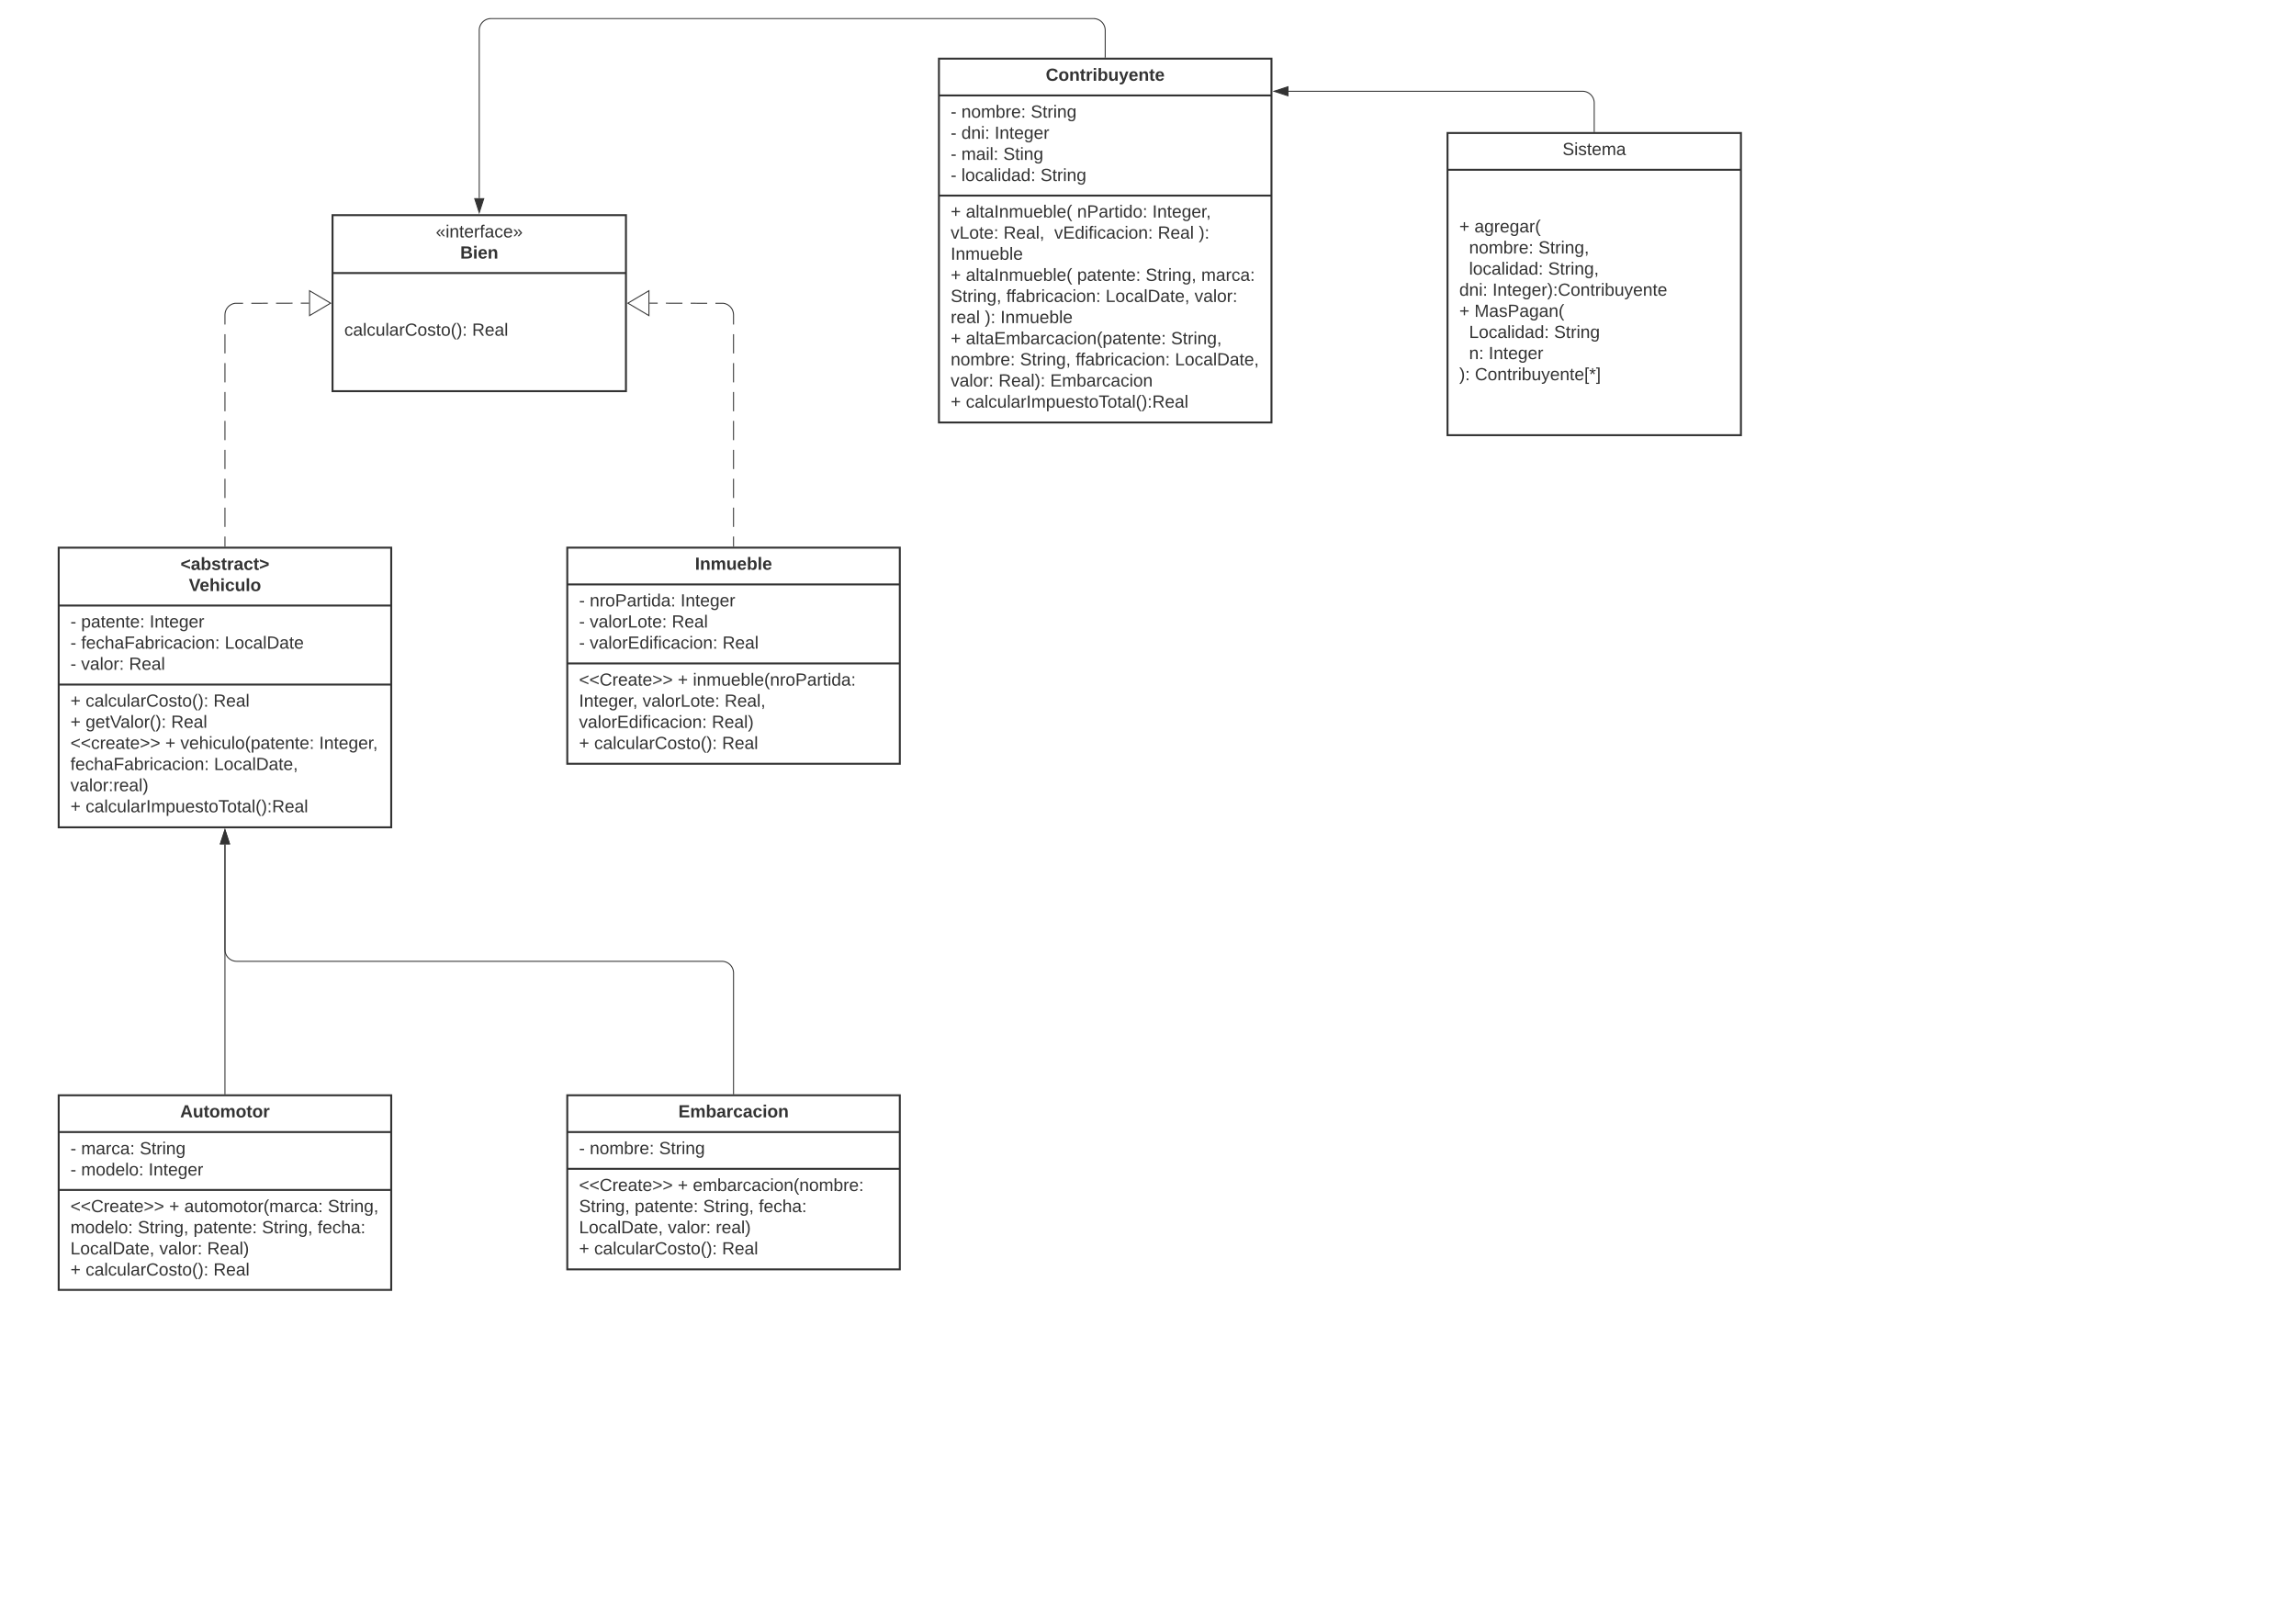 <svg xmlns="http://www.w3.org/2000/svg" xmlns:xlink="http://www.w3.org/1999/xlink" xmlns:lucid="lucid" width="2347.52" height="1643.05"><g transform="translate(0 0)" lucid:page-tab-id="HWEp-vi-RSFO"><path d="M0 0h2347.52v1643.05H0z" fill="#fff"/><path d="M340 220h300v180H340z" stroke="#333" stroke-width="2" fill="#fff"/><path d="M340 279.2h300" stroke="#333" stroke-width="2" fill="none"/><use xlink:href="#a" transform="matrix(1,0,0,1,348,228) translate(97.55 14.8)"/><use xlink:href="#b" transform="matrix(1,0,0,1,348,228) translate(122.55 36.4)"/><use xlink:href="#c" transform="matrix(1,0,0,1,352,287.2) translate(0 56.1)"/><use xlink:href="#d" transform="matrix(1,0,0,1,352,287.2) translate(130.7 56.1)"/><path d="M960 60h340v372H960z" stroke="#333" stroke-width="2" fill="#fff"/><path d="M960 97.6h340M960 200h340" stroke="#333" stroke-width="2" fill="none"/><use xlink:href="#e" transform="matrix(1,0,0,1,968,68) translate(101.2 14.6)"/><use xlink:href="#f" transform="matrix(1,0,0,1,972,105.6) translate(0 14.7)"/><use xlink:href="#g" transform="matrix(1,0,0,1,972,105.6) translate(10.95 14.7)"/><use xlink:href="#h" transform="matrix(1,0,0,1,972,105.6) translate(81.85 14.7)"/><use xlink:href="#f" transform="matrix(1,0,0,1,972,105.6) translate(0 36.3)"/><use xlink:href="#i" transform="matrix(1,0,0,1,972,105.6) translate(10.95 36.3)"/><use xlink:href="#j" transform="matrix(1,0,0,1,972,105.6) translate(44.9 36.3)"/><use xlink:href="#f" transform="matrix(1,0,0,1,972,105.6) translate(0 57.9)"/><use xlink:href="#k" transform="matrix(1,0,0,1,972,105.6) translate(10.95 57.9)"/><use xlink:href="#l" transform="matrix(1,0,0,1,972,105.6) translate(53.8 57.9)"/><use xlink:href="#f" transform="matrix(1,0,0,1,972,105.6) translate(0 79.5)"/><use xlink:href="#m" transform="matrix(1,0,0,1,972,105.6) translate(10.95 79.5)"/><use xlink:href="#n" transform="matrix(1,0,0,1,972,105.6) translate(91.8 79.5)"/><use xlink:href="#o" transform="matrix(1,0,0,1,972,208) translate(0 14.4)"/><use xlink:href="#p" transform="matrix(1,0,0,1,972,208) translate(15.5 14.4)"/><use xlink:href="#q" transform="matrix(1,0,0,1,972,208) translate(129.3 14.4)"/><use xlink:href="#r" transform="matrix(1,0,0,1,972,208) translate(206.2 14.4)"/><use xlink:href="#s" transform="matrix(1,0,0,1,972,208) translate(0 36)"/><use xlink:href="#t" transform="matrix(1,0,0,1,972,208) translate(54 36)"/><use xlink:href="#u" transform="matrix(1,0,0,1,972,208) translate(105.9 36)"/><use xlink:href="#v" transform="matrix(1,0,0,1,972,208) translate(211.75 36)"/><use xlink:href="#w" transform="matrix(1,0,0,1,972,208) translate(253.65 36)"/><use xlink:href="#x" transform="matrix(1,0,0,1,972,208) translate(0 57.6)"/><use xlink:href="#y" transform="matrix(1,0,0,1,972,208) translate(0 79.2)"/><use xlink:href="#p" transform="matrix(1,0,0,1,972,208) translate(15.5 79.2)"/><use xlink:href="#z" transform="matrix(1,0,0,1,972,208) translate(129.3 79.2)"/><use xlink:href="#A" transform="matrix(1,0,0,1,972,208) translate(199.3 79.2)"/><use xlink:href="#B" transform="matrix(1,0,0,1,972,208) translate(256.2 79.2)"/><use xlink:href="#A" transform="matrix(1,0,0,1,972,208) translate(0 100.8)"/><use xlink:href="#C" transform="matrix(1,0,0,1,972,208) translate(56.9 100.8)"/><use xlink:href="#D" transform="matrix(1,0,0,1,972,208) translate(158.4 100.8)"/><use xlink:href="#E" transform="matrix(1,0,0,1,972,208) translate(249.3 100.8)"/><use xlink:href="#F" transform="matrix(1,0,0,1,972,208) translate(0 122.4)"/><use xlink:href="#G" transform="matrix(1,0,0,1,972,208) translate(34.9 122.4)"/><use xlink:href="#x" transform="matrix(1,0,0,1,972,208) translate(50.85 122.4)"/><use xlink:href="#y" transform="matrix(1,0,0,1,972,208) translate(0 144)"/><use xlink:href="#H" transform="matrix(1,0,0,1,972,208) translate(15.5 144)"/><use xlink:href="#I" transform="matrix(1,0,0,1,972,208) translate(225.25 144)"/><use xlink:href="#g" transform="matrix(1,0,0,1,972,208) translate(0 165.6)"/><use xlink:href="#A" transform="matrix(1,0,0,1,972,208) translate(70.9 165.6)"/><use xlink:href="#C" transform="matrix(1,0,0,1,972,208) translate(127.8 165.6)"/><use xlink:href="#J" transform="matrix(1,0,0,1,972,208) translate(229.3 165.6)"/><use xlink:href="#K" transform="matrix(1,0,0,1,972,208) translate(0 187.2)"/><use xlink:href="#L" transform="matrix(1,0,0,1,972,208) translate(48.9 187.2)"/><use xlink:href="#M" transform="matrix(1,0,0,1,972,208) translate(101.75 187.2)"/><use xlink:href="#o" transform="matrix(1,0,0,1,972,208) translate(0 208.8)"/><use xlink:href="#N" transform="matrix(1,0,0,1,972,208) translate(15.5 208.8)"/><path d="M1480 136h300v309h-300z" stroke="#333" stroke-width="2" fill="#fff"/><path d="M1480 173.6h300" stroke="#333" stroke-width="2" fill="none"/><g><use xlink:href="#O" transform="matrix(1,0,0,1,1488,144) translate(109.55 14.6)"/></g><g><use xlink:href="#o" transform="matrix(1,0,0,1,1492,181.6) translate(0 56)"/><use xlink:href="#P" transform="matrix(1,0,0,1,1492,181.6) translate(15.5 56)"/><use xlink:href="#Q" transform="matrix(1,0,0,1,1492,181.6) translate(0 77.6)"/><use xlink:href="#g" transform="matrix(1,0,0,1,1492,181.6) translate(10 77.6)"/><use xlink:href="#R" transform="matrix(1,0,0,1,1492,181.6) translate(80.9 77.6)"/><use xlink:href="#Q" transform="matrix(1,0,0,1,1492,181.6) translate(0 99.2)"/><use xlink:href="#m" transform="matrix(1,0,0,1,1492,181.6) translate(10 99.2)"/><use xlink:href="#R" transform="matrix(1,0,0,1,1492,181.6) translate(90.85 99.2)"/><use xlink:href="#S" transform="matrix(1,0,0,1,1492,181.6) translate(0 120.8)"/><use xlink:href="#T" transform="matrix(1,0,0,1,1492,181.6) translate(33.95 120.8)"/><use xlink:href="#o" transform="matrix(1,0,0,1,1492,181.6) translate(0 142.4)"/><use xlink:href="#U" transform="matrix(1,0,0,1,1492,181.6) translate(15.5 142.4)"/><use xlink:href="#Q" transform="matrix(1,0,0,1,1492,181.6) translate(0 164)"/><use xlink:href="#V" transform="matrix(1,0,0,1,1492,181.6) translate(10 164)"/><use xlink:href="#h" transform="matrix(1,0,0,1,1492,181.6) translate(96.9 164)"/><use xlink:href="#Q" transform="matrix(1,0,0,1,1492,181.6) translate(0 185.6)"/><use xlink:href="#W" transform="matrix(1,0,0,1,1492,181.6) translate(10 185.6)"/><use xlink:href="#j" transform="matrix(1,0,0,1,1492,181.6) translate(30 185.6)"/><use xlink:href="#X" transform="matrix(1,0,0,1,1492,181.6) translate(0 207.2)"/><use xlink:href="#Y" transform="matrix(1,0,0,1,1492,181.6) translate(15.95 207.2)"/></g><path d="M60 560h340v286H60z" stroke="#333" stroke-width="2" fill="#fff"/><path d="M60 619.2h340M60 700h340" stroke="#333" stroke-width="2" fill="none"/><g><use xlink:href="#Z" transform="matrix(1,0,0,1,68,568) translate(116.575 14.8)"/><use xlink:href="#aa" transform="matrix(1,0,0,1,68,568) translate(125.075 36.4)"/></g><g><use xlink:href="#f" transform="matrix(1,0,0,1,72,627.2) translate(0 14.5)"/><use xlink:href="#z" transform="matrix(1,0,0,1,72,627.2) translate(10.95 14.5)"/><use xlink:href="#j" transform="matrix(1,0,0,1,72,627.2) translate(80.95 14.5)"/><use xlink:href="#f" transform="matrix(1,0,0,1,72,627.2) translate(0 36.1)"/><use xlink:href="#ab" transform="matrix(1,0,0,1,72,627.2) translate(10.95 36.1)"/><use xlink:href="#ac" transform="matrix(1,0,0,1,72,627.2) translate(157.75 36.1)"/><use xlink:href="#f" transform="matrix(1,0,0,1,72,627.2) translate(0 57.7)"/><use xlink:href="#K" transform="matrix(1,0,0,1,72,627.2) translate(10.95 57.7)"/><use xlink:href="#d" transform="matrix(1,0,0,1,72,627.2) translate(59.85 57.7)"/></g><g><use xlink:href="#o" transform="matrix(1,0,0,1,72,708) translate(0 14.6)"/><use xlink:href="#ad" transform="matrix(1,0,0,1,72,708) translate(15.5 14.6)"/><use xlink:href="#ae" transform="matrix(1,0,0,1,72,708) translate(146.2 14.6)"/><use xlink:href="#y" transform="matrix(1,0,0,1,72,708) translate(0 36.2)"/><use xlink:href="#af" transform="matrix(1,0,0,1,72,708) translate(15.5 36.2)"/><use xlink:href="#ae" transform="matrix(1,0,0,1,72,708) translate(102.95 36.2)"/><use xlink:href="#ag" transform="matrix(1,0,0,1,72,708) translate(0 57.8)"/><use xlink:href="#ah" transform="matrix(1,0,0,1,72,708) translate(96.95 57.8)"/><use xlink:href="#ai" transform="matrix(1,0,0,1,72,708) translate(112.45 57.8)"/><use xlink:href="#r" transform="matrix(1,0,0,1,72,708) translate(254.3 57.8)"/><use xlink:href="#ab" transform="matrix(1,0,0,1,72,708) translate(0 79.4)"/><use xlink:href="#J" transform="matrix(1,0,0,1,72,708) translate(146.8 79.4)"/><use xlink:href="#aj" transform="matrix(1,0,0,1,72,708) translate(0 101)"/><use xlink:href="#o" transform="matrix(1,0,0,1,72,708) translate(0 122.6)"/><use xlink:href="#N" transform="matrix(1,0,0,1,72,708) translate(15.5 122.6)"/></g><path d="M580 560h340v221H580z" stroke="#333" stroke-width="2" fill="#fff"/><path d="M580 597.6h340m-340 80.8h340" stroke="#333" stroke-width="2" fill="none"/><g><use xlink:href="#ak" transform="matrix(1,0,0,1,588,568) translate(122.575 14.6)"/></g><g><use xlink:href="#f" transform="matrix(1,0,0,1,592,605.6) translate(0 14.5)"/><use xlink:href="#al" transform="matrix(1,0,0,1,592,605.6) translate(10.95 14.5)"/><use xlink:href="#j" transform="matrix(1,0,0,1,592,605.6) translate(103.8 14.5)"/><use xlink:href="#f" transform="matrix(1,0,0,1,592,605.6) translate(0 36.1)"/><use xlink:href="#am" transform="matrix(1,0,0,1,592,605.6) translate(10.95 36.1)"/><use xlink:href="#an" transform="matrix(1,0,0,1,592,605.6) translate(94.85 36.1)"/><use xlink:href="#f" transform="matrix(1,0,0,1,592,605.6) translate(0 57.7)"/><use xlink:href="#ao" transform="matrix(1,0,0,1,592,605.6) translate(10.95 57.7)"/><use xlink:href="#d" transform="matrix(1,0,0,1,592,605.6) translate(146.7 57.7)"/></g><g><use xlink:href="#ap" transform="matrix(1,0,0,1,592,686.4) translate(0 14.7)"/><use xlink:href="#ah" transform="matrix(1,0,0,1,592,686.4) translate(100.9 14.7)"/><use xlink:href="#aq" transform="matrix(1,0,0,1,592,686.4) translate(116.4 14.7)"/><use xlink:href="#ar" transform="matrix(1,0,0,1,592,686.4) translate(0 36.3)"/><use xlink:href="#am" transform="matrix(1,0,0,1,592,686.4) translate(64.95 36.3)"/><use xlink:href="#as" transform="matrix(1,0,0,1,592,686.4) translate(148.85 36.3)"/><use xlink:href="#ao" transform="matrix(1,0,0,1,592,686.4) translate(0 57.9)"/><use xlink:href="#at" transform="matrix(1,0,0,1,592,686.4) translate(135.75 57.9)"/><use xlink:href="#o" transform="matrix(1,0,0,1,592,686.4) translate(0 79.5)"/><use xlink:href="#ad" transform="matrix(1,0,0,1,592,686.4) translate(15.5 79.5)"/><use xlink:href="#d" transform="matrix(1,0,0,1,592,686.4) translate(146.2 79.5)"/></g><path d="M60 1120h340v199H60z" stroke="#333" stroke-width="2" fill="#fff"/><path d="M60 1157.6h340m-340 59.2h340" stroke="#333" stroke-width="2" fill="none"/><g><use xlink:href="#au" transform="matrix(1,0,0,1,68,1128) translate(116.175 14.6)"/></g><g><use xlink:href="#f" transform="matrix(1,0,0,1,72,1165.6) translate(0 14.8)"/><use xlink:href="#av" transform="matrix(1,0,0,1,72,1165.6) translate(10.95 14.8)"/><use xlink:href="#h" transform="matrix(1,0,0,1,72,1165.6) translate(70.85 14.8)"/><use xlink:href="#f" transform="matrix(1,0,0,1,72,1165.6) translate(0 36.4)"/><use xlink:href="#aw" transform="matrix(1,0,0,1,72,1165.6) translate(10.95 36.4)"/><use xlink:href="#ax" transform="matrix(1,0,0,1,72,1165.6) translate(79.85 36.4)"/></g><g><use xlink:href="#ap" transform="matrix(1,0,0,1,72,1224.8) translate(0 14.7)"/><use xlink:href="#ah" transform="matrix(1,0,0,1,72,1224.8) translate(100.9 14.7)"/><use xlink:href="#ay" transform="matrix(1,0,0,1,72,1224.8) translate(116.4 14.7)"/><use xlink:href="#I" transform="matrix(1,0,0,1,72,1224.8) translate(263.15 14.7)"/><use xlink:href="#aw" transform="matrix(1,0,0,1,72,1224.8) translate(0 36.3)"/><use xlink:href="#A" transform="matrix(1,0,0,1,72,1224.8) translate(68.9 36.3)"/><use xlink:href="#z" transform="matrix(1,0,0,1,72,1224.8) translate(125.8 36.3)"/><use xlink:href="#A" transform="matrix(1,0,0,1,72,1224.8) translate(195.8 36.3)"/><use xlink:href="#az" transform="matrix(1,0,0,1,72,1224.8) translate(252.7 36.3)"/><use xlink:href="#D" transform="matrix(1,0,0,1,72,1224.8) translate(0 57.9)"/><use xlink:href="#K" transform="matrix(1,0,0,1,72,1224.8) translate(90.9 57.9)"/><use xlink:href="#aA" transform="matrix(1,0,0,1,72,1224.8) translate(139.8 57.9)"/><use xlink:href="#y" transform="matrix(1,0,0,1,72,1224.8) translate(0 79.5)"/><use xlink:href="#ad" transform="matrix(1,0,0,1,72,1224.8) translate(15.5 79.5)"/><use xlink:href="#d" transform="matrix(1,0,0,1,72,1224.8) translate(146.2 79.5)"/></g><path d="M580 1120h340v178H580z" stroke="#333" stroke-width="2" fill="#fff"/><path d="M580 1157.6h340m-340 37.6h340" stroke="#333" stroke-width="2" fill="none"/><g><use xlink:href="#aB" transform="matrix(1,0,0,1,588,1128) translate(105.575 14.6)"/></g><g><use xlink:href="#f" transform="matrix(1,0,0,1,592,1165.6) translate(0 14.6)"/><use xlink:href="#g" transform="matrix(1,0,0,1,592,1165.6) translate(10.95 14.6)"/><use xlink:href="#n" transform="matrix(1,0,0,1,592,1165.6) translate(81.85 14.6)"/></g><g><use xlink:href="#ap" transform="matrix(1,0,0,1,592,1203.2) translate(0 14.7)"/><use xlink:href="#ah" transform="matrix(1,0,0,1,592,1203.2) translate(100.9 14.7)"/><use xlink:href="#aC" transform="matrix(1,0,0,1,592,1203.2) translate(116.4 14.7)"/><use xlink:href="#A" transform="matrix(1,0,0,1,592,1203.2) translate(0 36.3)"/><use xlink:href="#z" transform="matrix(1,0,0,1,592,1203.2) translate(56.9 36.3)"/><use xlink:href="#A" transform="matrix(1,0,0,1,592,1203.2) translate(126.9 36.3)"/><use xlink:href="#az" transform="matrix(1,0,0,1,592,1203.2) translate(183.8 36.3)"/><use xlink:href="#D" transform="matrix(1,0,0,1,592,1203.2) translate(0 57.9)"/><use xlink:href="#K" transform="matrix(1,0,0,1,592,1203.2) translate(90.9 57.9)"/><use xlink:href="#aD" transform="matrix(1,0,0,1,592,1203.2) translate(139.8 57.9)"/><use xlink:href="#o" transform="matrix(1,0,0,1,592,1203.2) translate(0 79.5)"/><use xlink:href="#ad" transform="matrix(1,0,0,1,592,1203.2) translate(15.5 79.5)"/><use xlink:href="#d" transform="matrix(1,0,0,1,592,1203.2) translate(146.2 79.5)"/></g><path d="M1630 134.5v-29.17a12 12 0 0 0-12-12h-300.62" stroke="#333" fill="none"/><path d="M1630.5 135h-1v-.5h1z" stroke="#333" stroke-width=".05" fill="#333"/><path d="M1302.62 93.33l14.26-4.63v9.27z" stroke="#333" fill="#333"/><path d="M1130 58.5V31a12 12 0 0 0-12-12H502a12 12 0 0 0-12 12v171.62" stroke="#333" fill="none"/><path d="M1130.5 59h-1v-.5h1z" stroke="#333" stroke-width=".05" fill="#333"/><path d="M490 217.38l-4.63-14.26h9.26z" stroke="#333" fill="#333"/><path d="M230 558.5v-9.85m0-9.86v-19.72m0-9.85v-19.7m0-9.86v-19.7m0-9.87v-19.7m0-9.86v-19.7m0-9.86v-19.7m0-9.86v-19.7m0-9.87V322l.15-1.88.44-1.83.7-1.75 1-1.6 1.2-1.44 1.45-1.2 1.6-1 1.74-.7 1.82-.45 8.43-.02m8.43 0l16.87-.05m8.43 0l16.86-.05m8.43 0L316 310" stroke="#333" fill="none"/><path d="M230.5 559h-1v-.5h1z" stroke="#333" stroke-width=".05" fill="#333"/><path d="M338.02 310l-21.52 12.73v-25.46z" stroke="#333" fill="#fff"/><path d="M750 558.5v-9.85m0-9.86v-19.72m0-9.85v-19.7m0-9.86v-19.7m0-9.87v-19.7m0-9.86v-19.7m0-9.86v-19.7m0-9.86v-19.7m0-9.87V322l-.15-1.88-.44-1.83-.7-1.75-1-1.6-1.22-1.44-1.43-1.2-1.6-1-1.74-.7-1.82-.45-8.43-.02m-8.43 0l-16.87-.05m-8.43 0l-16.86-.05m-8.43 0L664 310" stroke="#333" fill="none"/><path d="M750.5 559h-1v-.5h1z" stroke="#333" stroke-width=".05" fill="#333"/><path d="M641.98 310l21.52-12.73v25.46z" stroke="#333" fill="#fff"/><path d="M230 1118.5V863.38" stroke="#333" fill="none"/><path d="M230.5 1119h-1v-.5h1z" stroke="#333" stroke-width=".05" fill="#333"/><path d="M230 848.62l4.63 14.26h-9.26z" stroke="#333" fill="#333"/><path d="M750 1118.5V995a12 12 0 0 0-12-12H242a12 12 0 0 1-12-12V863.38" stroke="#333" fill="none"/><path d="M750.5 1119h-1v-.5h1z" stroke="#333" stroke-width=".05" fill="#333"/><path d="M230 848.62l4.63 14.26h-9.26z" stroke="#333" fill="#333"/><defs><path fill="#333" d="M156-25L96-89v-11l60-65h29v5l-59 66 60 64v5h-30zm-82 0L15-89v-11l59-65h29v5L44-94l59 64v5H74" id="aE"/><path fill="#333" d="M24-231v-30h32v30H24zM24 0v-190h32V0H24" id="aF"/><path fill="#333" d="M117-194c89-4 53 116 60 194h-32v-121c0-31-8-49-39-48C34-167 62-67 57 0H25l-1-190h30c1 10-1 24 2 32 11-22 29-35 61-36" id="aG"/><path fill="#333" d="M59-47c-2 24 18 29 38 22v24C64 9 27 4 27-40v-127H5v-23h24l9-43h21v43h35v23H59v120" id="aH"/><path fill="#333" d="M100-194c63 0 86 42 84 106H49c0 40 14 67 53 68 26 1 43-12 49-29l28 8c-11 28-37 45-77 45C44 4 14-33 15-96c1-61 26-98 85-98zm52 81c6-60-76-77-97-28-3 7-6 17-6 28h103" id="aI"/><path fill="#333" d="M114-163C36-179 61-72 57 0H25l-1-190h30c1 12-1 29 2 39 6-27 23-49 58-41v29" id="aJ"/><path fill="#333" d="M101-234c-31-9-42 10-38 44h38v23H63V0H32v-167H5v-23h27c-7-52 17-82 69-68v24" id="aK"/><path fill="#333" d="M141-36C126-15 110 5 73 4 37 3 15-17 15-53c-1-64 63-63 125-63 3-35-9-54-41-54-24 1-41 7-42 31l-33-3c5-37 33-52 76-52 45 0 72 20 72 64v82c-1 20 7 32 28 27v20c-31 9-61-2-59-35zM48-53c0 20 12 33 32 33 41-3 63-29 60-74-43 2-92-5-92 41" id="aL"/><path fill="#333" d="M96-169c-40 0-48 33-48 73s9 75 48 75c24 0 41-14 43-38l32 2c-6 37-31 61-74 61-59 0-76-41-82-99-10-93 101-131 147-64 4 7 5 14 7 22l-32 3c-4-21-16-35-41-35" id="aM"/><path fill="#333" d="M126-25H97v-5l59-64-59-66v-5h29l60 65v11zm-82 0H15v-5l59-64-59-66v-5h29l59 65v11" id="aN"/><g id="a"><use transform="matrix(0.05,0,0,0.05,0,0)" xlink:href="#aE"/><use transform="matrix(0.05,0,0,0.05,10,0)" xlink:href="#aF"/><use transform="matrix(0.05,0,0,0.05,13.95,0)" xlink:href="#aG"/><use transform="matrix(0.05,0,0,0.05,23.95,0)" xlink:href="#aH"/><use transform="matrix(0.05,0,0,0.05,28.95,0)" xlink:href="#aI"/><use transform="matrix(0.05,0,0,0.05,38.95,0)" xlink:href="#aJ"/><use transform="matrix(0.05,0,0,0.05,44.9,0)" xlink:href="#aK"/><use transform="matrix(0.05,0,0,0.05,49.9,0)" xlink:href="#aL"/><use transform="matrix(0.05,0,0,0.05,59.9,0)" xlink:href="#aM"/><use transform="matrix(0.05,0,0,0.05,68.9,0)" xlink:href="#aI"/><use transform="matrix(0.05,0,0,0.05,78.9,0)" xlink:href="#aN"/></g><path fill="#333" d="M182-130c37 4 62 22 62 59C244 23 116-4 24 0v-248c84 5 203-23 205 63 0 31-19 50-47 55zM76-148c40-3 101 13 101-30 0-44-60-28-101-31v61zm0 110c48-3 116 14 116-37 0-48-69-32-116-35v72" id="aO"/><path fill="#333" d="M25-224v-37h50v37H25zM25 0v-190h50V0H25" id="aP"/><path fill="#333" d="M185-48c-13 30-37 53-82 52C43 2 14-33 14-96s30-98 90-98c62 0 83 45 84 108H66c0 31 8 55 39 56 18 0 30-7 34-22zm-45-69c5-46-57-63-70-21-2 6-4 13-4 21h74" id="aQ"/><path fill="#333" d="M135-194c87-1 58 113 63 194h-50c-7-57 23-157-34-157-59 0-34 97-39 157H25l-1-190h47c2 12-1 28 3 38 12-26 28-41 61-42" id="aR"/><g id="b"><use transform="matrix(0.05,0,0,0.05,0,0)" xlink:href="#aO"/><use transform="matrix(0.05,0,0,0.05,12.95,0)" xlink:href="#aP"/><use transform="matrix(0.05,0,0,0.05,17.95,0)" xlink:href="#aQ"/><use transform="matrix(0.05,0,0,0.05,27.95,0)" xlink:href="#aR"/></g><path fill="#333" d="M24 0v-261h32V0H24" id="aS"/><path fill="#333" d="M84 4C-5 8 30-112 23-190h32v120c0 31 7 50 39 49 72-2 45-101 50-169h31l1 190h-30c-1-10 1-25-2-33-11 22-28 36-60 37" id="aT"/><path fill="#333" d="M212-179c-10-28-35-45-73-45-59 0-87 40-87 99 0 60 29 101 89 101 43 0 62-24 78-52l27 14C228-24 195 4 139 4 59 4 22-46 18-125c-6-104 99-153 187-111 19 9 31 26 39 46" id="aU"/><path fill="#333" d="M100-194c62-1 85 37 85 99 1 63-27 99-86 99S16-35 15-95c0-66 28-99 85-99zM99-20c44 1 53-31 53-75 0-43-8-75-51-75s-53 32-53 75 10 74 51 75" id="aV"/><path fill="#333" d="M135-143c-3-34-86-38-87 0 15 53 115 12 119 90S17 21 10-45l28-5c4 36 97 45 98 0-10-56-113-15-118-90-4-57 82-63 122-42 12 7 21 19 24 35" id="aW"/><path fill="#333" d="M87 75C49 33 22-17 22-94c0-76 28-126 65-167h31c-38 41-64 92-64 168S80 34 118 75H87" id="aX"/><path fill="#333" d="M33-261c38 41 65 92 65 168S71 34 33 75H2C39 34 66-17 66-93S39-220 2-261h31" id="aY"/><path fill="#333" d="M33-154v-36h34v36H33zM33 0v-36h34V0H33" id="aZ"/><g id="c"><use transform="matrix(0.05,0,0,0.05,0,0)" xlink:href="#aM"/><use transform="matrix(0.05,0,0,0.05,9,0)" xlink:href="#aL"/><use transform="matrix(0.05,0,0,0.05,19,0)" xlink:href="#aS"/><use transform="matrix(0.05,0,0,0.05,22.95,0)" xlink:href="#aM"/><use transform="matrix(0.05,0,0,0.05,31.95,0)" xlink:href="#aT"/><use transform="matrix(0.05,0,0,0.05,41.95,0)" xlink:href="#aS"/><use transform="matrix(0.05,0,0,0.05,45.9,0)" xlink:href="#aL"/><use transform="matrix(0.05,0,0,0.05,55.9,0)" xlink:href="#aJ"/><use transform="matrix(0.05,0,0,0.05,61.85,0)" xlink:href="#aU"/><use transform="matrix(0.05,0,0,0.05,74.8,0)" xlink:href="#aV"/><use transform="matrix(0.05,0,0,0.05,84.8,0)" xlink:href="#aW"/><use transform="matrix(0.05,0,0,0.05,93.8,0)" xlink:href="#aH"/><use transform="matrix(0.05,0,0,0.05,98.8,0)" xlink:href="#aV"/><use transform="matrix(0.05,0,0,0.05,108.8,0)" xlink:href="#aX"/><use transform="matrix(0.05,0,0,0.05,114.75,0)" xlink:href="#aY"/><use transform="matrix(0.05,0,0,0.05,120.7,0)" xlink:href="#aZ"/></g><path fill="#333" d="M233-177c-1 41-23 64-60 70L243 0h-38l-65-103H63V0H30v-248c88 3 205-21 203 71zM63-129c60-2 137 13 137-47 0-61-80-42-137-45v92" id="ba"/><g id="d"><use transform="matrix(0.05,0,0,0.05,0,0)" xlink:href="#ba"/><use transform="matrix(0.05,0,0,0.05,12.95,0)" xlink:href="#aI"/><use transform="matrix(0.05,0,0,0.05,22.95,0)" xlink:href="#aL"/><use transform="matrix(0.05,0,0,0.05,32.95,0)" xlink:href="#aS"/></g><path fill="#333" d="M67-125c0 53 21 87 73 88 37 1 54-22 65-47l45 17C233-25 199 4 140 4 58 4 20-42 15-125 8-235 124-281 211-232c18 10 29 29 36 50l-46 12c-8-25-30-41-62-41-52 0-71 34-72 86" id="bb"/><path fill="#333" d="M110-194c64 0 96 36 96 99 0 64-35 99-97 99-61 0-95-36-95-99 0-62 34-99 96-99zm-1 164c35 0 45-28 45-65 0-40-10-65-43-65-34 0-45 26-45 65 0 36 10 65 43 65" id="bc"/><path fill="#333" d="M115-3C79 11 28 4 28-45v-112H4v-33h27l15-45h31v45h36v33H77v99c-1 23 16 31 38 25v30" id="bd"/><path fill="#333" d="M135-150c-39-12-60 13-60 57V0H25l-1-190h47c2 13-1 29 3 40 6-28 27-53 61-41v41" id="be"/><path fill="#333" d="M135-194c52 0 70 43 70 98 0 56-19 99-73 100-30 1-46-15-58-35L72 0H24l1-261h50v104c11-23 29-37 60-37zM114-30c31 0 40-27 40-66 0-37-7-63-39-63s-41 28-41 65c0 36 8 64 40 64" id="bf"/><path fill="#333" d="M85 4C-2 5 27-109 22-190h50c7 57-23 150 33 157 60-5 35-97 40-157h50l1 190h-47c-2-12 1-28-3-38-12 25-28 42-61 42" id="bg"/><path fill="#333" d="M123 10C108 53 80 86 19 72V37c35 8 53-11 59-39L3-190h52l48 148c12-52 28-100 44-148h51" id="bh"/><g id="e"><use transform="matrix(0.05,0,0,0.05,0,0)" xlink:href="#bb"/><use transform="matrix(0.05,0,0,0.05,12.95,0)" xlink:href="#bc"/><use transform="matrix(0.05,0,0,0.05,23.9,0)" xlink:href="#aR"/><use transform="matrix(0.05,0,0,0.05,34.85,0)" xlink:href="#bd"/><use transform="matrix(0.05,0,0,0.05,40.8,0)" xlink:href="#be"/><use transform="matrix(0.05,0,0,0.05,47.8,0)" xlink:href="#aP"/><use transform="matrix(0.05,0,0,0.05,52.8,0)" xlink:href="#bf"/><use transform="matrix(0.05,0,0,0.05,63.75,0)" xlink:href="#bg"/><use transform="matrix(0.05,0,0,0.05,74.7,0)" xlink:href="#bh"/><use transform="matrix(0.05,0,0,0.05,84.7,0)" xlink:href="#aQ"/><use transform="matrix(0.05,0,0,0.05,94.7,0)" xlink:href="#aR"/><use transform="matrix(0.05,0,0,0.05,105.65,0)" xlink:href="#bd"/><use transform="matrix(0.05,0,0,0.05,111.6,0)" xlink:href="#aQ"/></g><path fill="#333" d="M16-82v-28h88v28H16" id="bi"/><use transform="matrix(0.05,0,0,0.05,0,0)" xlink:href="#bi" id="f"/><path fill="#333" d="M210-169c-67 3-38 105-44 169h-31v-121c0-29-5-50-35-48C34-165 62-65 56 0H25l-1-190h30c1 10-1 24 2 32 10-44 99-50 107 0 11-21 27-35 58-36 85-2 47 119 55 194h-31v-121c0-29-5-49-35-48" id="bj"/><path fill="#333" d="M115-194c53 0 69 39 70 98 0 66-23 100-70 100C84 3 66-7 56-30L54 0H23l1-261h32v101c10-23 28-34 59-34zm-8 174c40 0 45-34 45-75 0-40-5-75-45-74-42 0-51 32-51 76 0 43 10 73 51 73" id="bk"/><g id="g"><use transform="matrix(0.05,0,0,0.05,0,0)" xlink:href="#aG"/><use transform="matrix(0.05,0,0,0.05,10,0)" xlink:href="#aV"/><use transform="matrix(0.05,0,0,0.05,20,0)" xlink:href="#bj"/><use transform="matrix(0.05,0,0,0.05,34.95,0)" xlink:href="#bk"/><use transform="matrix(0.05,0,0,0.05,44.95,0)" xlink:href="#aJ"/><use transform="matrix(0.05,0,0,0.05,50.9,0)" xlink:href="#aI"/><use transform="matrix(0.05,0,0,0.05,60.9,0)" xlink:href="#aZ"/></g><path fill="#333" d="M185-189c-5-48-123-54-124 2 14 75 158 14 163 119 3 78-121 87-175 55-17-10-28-26-33-46l33-7c5 56 141 63 141-1 0-78-155-14-162-118-5-82 145-84 179-34 5 7 8 16 11 25" id="bl"/><path fill="#333" d="M177-190C167-65 218 103 67 71c-23-6-38-20-44-43l32-5c15 47 100 32 89-28v-30C133-14 115 1 83 1 29 1 15-40 15-95c0-56 16-97 71-98 29-1 48 16 59 35 1-10 0-23 2-32h30zM94-22c36 0 50-32 50-73 0-42-14-75-50-75-39 0-46 34-46 75s6 73 46 73" id="bm"/><g id="h"><use transform="matrix(0.05,0,0,0.05,0,0)" xlink:href="#bl"/><use transform="matrix(0.05,0,0,0.05,12,0)" xlink:href="#aH"/><use transform="matrix(0.05,0,0,0.05,17,0)" xlink:href="#aJ"/><use transform="matrix(0.05,0,0,0.05,22.95,0)" xlink:href="#aF"/><use transform="matrix(0.05,0,0,0.05,26.9,0)" xlink:href="#aG"/><use transform="matrix(0.05,0,0,0.05,36.9,0)" xlink:href="#bm"/></g><path fill="#333" d="M85-194c31 0 48 13 60 33l-1-100h32l1 261h-30c-2-10 0-23-3-31C134-8 116 4 85 4 32 4 16-35 15-94c0-66 23-100 70-100zm9 24c-40 0-46 34-46 75 0 40 6 74 45 74 42 0 51-32 51-76 0-42-9-74-50-73" id="bn"/><g id="i"><use transform="matrix(0.05,0,0,0.05,0,0)" xlink:href="#bn"/><use transform="matrix(0.05,0,0,0.05,10,0)" xlink:href="#aG"/><use transform="matrix(0.05,0,0,0.05,20,0)" xlink:href="#aF"/><use transform="matrix(0.05,0,0,0.05,23.95,0)" xlink:href="#aZ"/></g><path fill="#333" d="M33 0v-248h34V0H33" id="bo"/><g id="j"><use transform="matrix(0.05,0,0,0.05,0,0)" xlink:href="#bo"/><use transform="matrix(0.05,0,0,0.05,5,0)" xlink:href="#aG"/><use transform="matrix(0.05,0,0,0.05,15,0)" xlink:href="#aH"/><use transform="matrix(0.05,0,0,0.05,20,0)" xlink:href="#aI"/><use transform="matrix(0.05,0,0,0.05,30,0)" xlink:href="#bm"/><use transform="matrix(0.05,0,0,0.05,40,0)" xlink:href="#aI"/><use transform="matrix(0.05,0,0,0.05,50,0)" xlink:href="#aJ"/></g><g id="k"><use transform="matrix(0.05,0,0,0.05,0,0)" xlink:href="#bj"/><use transform="matrix(0.05,0,0,0.05,14.95,0)" xlink:href="#aL"/><use transform="matrix(0.05,0,0,0.05,24.95,0)" xlink:href="#aF"/><use transform="matrix(0.05,0,0,0.05,28.9,0)" xlink:href="#aS"/><use transform="matrix(0.05,0,0,0.05,32.85,0)" xlink:href="#aZ"/></g><g id="l"><use transform="matrix(0.05,0,0,0.05,0,0)" xlink:href="#bl"/><use transform="matrix(0.05,0,0,0.05,12,0)" xlink:href="#aH"/><use transform="matrix(0.05,0,0,0.05,17,0)" xlink:href="#aF"/><use transform="matrix(0.05,0,0,0.05,20.95,0)" xlink:href="#aG"/><use transform="matrix(0.05,0,0,0.05,30.95,0)" xlink:href="#bm"/></g><g id="m"><use transform="matrix(0.05,0,0,0.05,0,0)" xlink:href="#aS"/><use transform="matrix(0.05,0,0,0.05,3.95,0)" xlink:href="#aV"/><use transform="matrix(0.05,0,0,0.05,13.95,0)" xlink:href="#aM"/><use transform="matrix(0.05,0,0,0.05,22.95,0)" xlink:href="#aL"/><use transform="matrix(0.05,0,0,0.05,32.95,0)" xlink:href="#aS"/><use transform="matrix(0.05,0,0,0.05,36.9,0)" xlink:href="#aF"/><use transform="matrix(0.05,0,0,0.05,40.85,0)" xlink:href="#bn"/><use transform="matrix(0.05,0,0,0.05,50.85,0)" xlink:href="#aL"/><use transform="matrix(0.05,0,0,0.05,60.85,0)" xlink:href="#bn"/><use transform="matrix(0.05,0,0,0.05,70.85,0)" xlink:href="#aZ"/></g><g id="n"><use transform="matrix(0.05,0,0,0.05,0,0)" xlink:href="#bl"/><use transform="matrix(0.05,0,0,0.05,12,0)" xlink:href="#aH"/><use transform="matrix(0.05,0,0,0.05,17,0)" xlink:href="#aJ"/><use transform="matrix(0.05,0,0,0.05,22.95,0)" xlink:href="#aF"/><use transform="matrix(0.05,0,0,0.05,26.9,0)" xlink:href="#aG"/><use transform="matrix(0.05,0,0,0.05,36.9,0)" xlink:href="#bm"/></g><path fill="#333" d="M118-107v75H92v-75H18v-26h74v-75h26v75h74v26h-74" id="bp"/><use transform="matrix(0.05,0,0,0.05,0,0)" xlink:href="#bp" id="o"/><g id="p"><use transform="matrix(0.05,0,0,0.05,0,0)" xlink:href="#aL"/><use transform="matrix(0.05,0,0,0.05,10,0)" xlink:href="#aS"/><use transform="matrix(0.05,0,0,0.05,13.95,0)" xlink:href="#aH"/><use transform="matrix(0.05,0,0,0.05,18.95,0)" xlink:href="#aL"/><use transform="matrix(0.05,0,0,0.05,28.95,0)" xlink:href="#bo"/><use transform="matrix(0.05,0,0,0.05,33.95,0)" xlink:href="#aG"/><use transform="matrix(0.05,0,0,0.05,43.95,0)" xlink:href="#bj"/><use transform="matrix(0.05,0,0,0.05,58.9,0)" xlink:href="#aT"/><use transform="matrix(0.05,0,0,0.05,68.9,0)" xlink:href="#aI"/><use transform="matrix(0.05,0,0,0.05,78.9,0)" xlink:href="#bk"/><use transform="matrix(0.05,0,0,0.05,88.9,0)" xlink:href="#aS"/><use transform="matrix(0.05,0,0,0.05,92.85,0)" xlink:href="#aI"/><use transform="matrix(0.05,0,0,0.05,102.85,0)" xlink:href="#aX"/></g><path fill="#333" d="M30-248c87 1 191-15 191 75 0 78-77 80-158 76V0H30v-248zm33 125c57 0 124 11 124-50 0-59-68-47-124-48v98" id="bq"/><g id="q"><use transform="matrix(0.05,0,0,0.05,0,0)" xlink:href="#aG"/><use transform="matrix(0.05,0,0,0.05,10,0)" xlink:href="#bq"/><use transform="matrix(0.05,0,0,0.05,22,0)" xlink:href="#aL"/><use transform="matrix(0.05,0,0,0.05,32,0)" xlink:href="#aJ"/><use transform="matrix(0.05,0,0,0.05,37.95,0)" xlink:href="#aH"/><use transform="matrix(0.05,0,0,0.05,42.95,0)" xlink:href="#aF"/><use transform="matrix(0.05,0,0,0.05,46.9,0)" xlink:href="#bn"/><use transform="matrix(0.05,0,0,0.05,56.9,0)" xlink:href="#aV"/><use transform="matrix(0.05,0,0,0.05,66.9,0)" xlink:href="#aZ"/></g><path fill="#333" d="M68-38c1 34 0 65-14 84H32c9-13 17-26 17-46H33v-38h35" id="br"/><g id="r"><use transform="matrix(0.05,0,0,0.05,0,0)" xlink:href="#bo"/><use transform="matrix(0.05,0,0,0.05,5,0)" xlink:href="#aG"/><use transform="matrix(0.05,0,0,0.05,15,0)" xlink:href="#aH"/><use transform="matrix(0.05,0,0,0.05,20,0)" xlink:href="#aI"/><use transform="matrix(0.05,0,0,0.05,30,0)" xlink:href="#bm"/><use transform="matrix(0.05,0,0,0.05,40,0)" xlink:href="#aI"/><use transform="matrix(0.05,0,0,0.05,50,0)" xlink:href="#aJ"/><use transform="matrix(0.05,0,0,0.05,54.95,0)" xlink:href="#br"/></g><path fill="#333" d="M108 0H70L1-190h34L89-25l56-165h34" id="bs"/><path fill="#333" d="M30 0v-248h33v221h125V0H30" id="bt"/><g id="s"><use transform="matrix(0.05,0,0,0.05,0,0)" xlink:href="#bs"/><use transform="matrix(0.05,0,0,0.05,9,0)" xlink:href="#bt"/><use transform="matrix(0.05,0,0,0.05,19,0)" xlink:href="#aV"/><use transform="matrix(0.05,0,0,0.05,29,0)" xlink:href="#aH"/><use transform="matrix(0.05,0,0,0.05,34,0)" xlink:href="#aI"/><use transform="matrix(0.05,0,0,0.05,44,0)" xlink:href="#aZ"/></g><g id="t"><use transform="matrix(0.05,0,0,0.05,0,0)" xlink:href="#ba"/><use transform="matrix(0.05,0,0,0.05,12.95,0)" xlink:href="#aI"/><use transform="matrix(0.05,0,0,0.05,22.95,0)" xlink:href="#aL"/><use transform="matrix(0.05,0,0,0.05,32.95,0)" xlink:href="#aS"/><use transform="matrix(0.05,0,0,0.05,36.9,0)" xlink:href="#br"/></g><path fill="#333" d="M30 0v-248h187v28H63v79h144v27H63v87h162V0H30" id="bu"/><g id="u"><use transform="matrix(0.05,0,0,0.05,0,0)" xlink:href="#bs"/><use transform="matrix(0.05,0,0,0.05,9,0)" xlink:href="#bu"/><use transform="matrix(0.05,0,0,0.05,21,0)" xlink:href="#bn"/><use transform="matrix(0.05,0,0,0.05,31,0)" xlink:href="#aF"/><use transform="matrix(0.05,0,0,0.05,34.95,0)" xlink:href="#aK"/><use transform="matrix(0.05,0,0,0.05,39.95,0)" xlink:href="#aF"/><use transform="matrix(0.05,0,0,0.05,43.9,0)" xlink:href="#aM"/><use transform="matrix(0.05,0,0,0.05,52.9,0)" xlink:href="#aL"/><use transform="matrix(0.05,0,0,0.05,62.9,0)" xlink:href="#aM"/><use transform="matrix(0.05,0,0,0.05,71.9,0)" xlink:href="#aF"/><use transform="matrix(0.05,0,0,0.05,75.85,0)" xlink:href="#aV"/><use transform="matrix(0.05,0,0,0.05,85.85,0)" xlink:href="#aG"/><use transform="matrix(0.05,0,0,0.05,95.85,0)" xlink:href="#aZ"/></g><g id="v"><use transform="matrix(0.05,0,0,0.05,0,0)" xlink:href="#ba"/><use transform="matrix(0.05,0,0,0.05,12.95,0)" xlink:href="#aI"/><use transform="matrix(0.05,0,0,0.05,22.95,0)" xlink:href="#aL"/><use transform="matrix(0.05,0,0,0.05,32.95,0)" xlink:href="#aS"/></g><g id="w"><use transform="matrix(0.05,0,0,0.05,0,0)" xlink:href="#aY"/><use transform="matrix(0.05,0,0,0.05,5.95,0)" xlink:href="#aZ"/></g><g id="x"><use transform="matrix(0.05,0,0,0.05,0,0)" xlink:href="#bo"/><use transform="matrix(0.05,0,0,0.05,5,0)" xlink:href="#aG"/><use transform="matrix(0.05,0,0,0.05,15,0)" xlink:href="#bj"/><use transform="matrix(0.05,0,0,0.05,29.95,0)" xlink:href="#aT"/><use transform="matrix(0.05,0,0,0.05,39.95,0)" xlink:href="#aI"/><use transform="matrix(0.05,0,0,0.05,49.95,0)" xlink:href="#bk"/><use transform="matrix(0.05,0,0,0.05,59.95,0)" xlink:href="#aS"/><use transform="matrix(0.05,0,0,0.05,63.9,0)" xlink:href="#aI"/></g><use transform="matrix(0.05,0,0,0.05,0,0)" xlink:href="#bp" id="y"/><path fill="#333" d="M115-194c55 1 70 41 70 98S169 2 115 4C84 4 66-9 55-30l1 105H24l-1-265h31l2 30c10-21 28-34 59-34zm-8 174c40 0 45-34 45-75s-6-73-45-74c-42 0-51 32-51 76 0 43 10 73 51 73" id="bv"/><g id="z"><use transform="matrix(0.05,0,0,0.05,0,0)" xlink:href="#bv"/><use transform="matrix(0.05,0,0,0.05,10,0)" xlink:href="#aL"/><use transform="matrix(0.05,0,0,0.05,20,0)" xlink:href="#aH"/><use transform="matrix(0.05,0,0,0.05,25,0)" xlink:href="#aI"/><use transform="matrix(0.05,0,0,0.05,35,0)" xlink:href="#aG"/><use transform="matrix(0.05,0,0,0.05,45,0)" xlink:href="#aH"/><use transform="matrix(0.05,0,0,0.05,50,0)" xlink:href="#aI"/><use transform="matrix(0.05,0,0,0.05,60,0)" xlink:href="#aZ"/></g><g id="A"><use transform="matrix(0.05,0,0,0.05,0,0)" xlink:href="#bl"/><use transform="matrix(0.05,0,0,0.05,12,0)" xlink:href="#aH"/><use transform="matrix(0.05,0,0,0.05,17,0)" xlink:href="#aJ"/><use transform="matrix(0.05,0,0,0.05,22.95,0)" xlink:href="#aF"/><use transform="matrix(0.05,0,0,0.05,26.9,0)" xlink:href="#aG"/><use transform="matrix(0.05,0,0,0.05,36.9,0)" xlink:href="#bm"/><use transform="matrix(0.05,0,0,0.05,46.9,0)" xlink:href="#br"/></g><g id="B"><use transform="matrix(0.05,0,0,0.05,0,0)" xlink:href="#bj"/><use transform="matrix(0.05,0,0,0.05,14.95,0)" xlink:href="#aL"/><use transform="matrix(0.05,0,0,0.05,24.95,0)" xlink:href="#aJ"/><use transform="matrix(0.05,0,0,0.05,30.9,0)" xlink:href="#aM"/><use transform="matrix(0.05,0,0,0.05,39.9,0)" xlink:href="#aL"/><use transform="matrix(0.05,0,0,0.05,49.9,0)" xlink:href="#aZ"/></g><g id="C"><use transform="matrix(0.05,0,0,0.05,0,0)" xlink:href="#aK"/><use transform="matrix(0.05,0,0,0.05,4.65,0)" xlink:href="#aK"/><use transform="matrix(0.05,0,0,0.05,9.65,0)" xlink:href="#aL"/><use transform="matrix(0.05,0,0,0.05,19.65,0)" xlink:href="#bk"/><use transform="matrix(0.05,0,0,0.05,29.65,0)" xlink:href="#aJ"/><use transform="matrix(0.05,0,0,0.05,35.6,0)" xlink:href="#aF"/><use transform="matrix(0.05,0,0,0.05,39.55,0)" xlink:href="#aM"/><use transform="matrix(0.05,0,0,0.05,48.55,0)" xlink:href="#aL"/><use transform="matrix(0.05,0,0,0.05,58.55,0)" xlink:href="#aM"/><use transform="matrix(0.05,0,0,0.05,67.55,0)" xlink:href="#aF"/><use transform="matrix(0.05,0,0,0.05,71.5,0)" xlink:href="#aV"/><use transform="matrix(0.05,0,0,0.05,81.5,0)" xlink:href="#aG"/><use transform="matrix(0.05,0,0,0.05,91.5,0)" xlink:href="#aZ"/></g><path fill="#333" d="M30-248c118-7 216 8 213 122C240-48 200 0 122 0H30v-248zM63-27c89 8 146-16 146-99s-60-101-146-95v194" id="bw"/><g id="D"><use transform="matrix(0.05,0,0,0.05,0,0)" xlink:href="#bt"/><use transform="matrix(0.05,0,0,0.05,10,0)" xlink:href="#aV"/><use transform="matrix(0.05,0,0,0.05,20,0)" xlink:href="#aM"/><use transform="matrix(0.05,0,0,0.05,29,0)" xlink:href="#aL"/><use transform="matrix(0.05,0,0,0.05,39,0)" xlink:href="#aS"/><use transform="matrix(0.05,0,0,0.05,42.95,0)" xlink:href="#bw"/><use transform="matrix(0.05,0,0,0.05,55.9,0)" xlink:href="#aL"/><use transform="matrix(0.05,0,0,0.05,65.9,0)" xlink:href="#aH"/><use transform="matrix(0.05,0,0,0.05,70.9,0)" xlink:href="#aI"/><use transform="matrix(0.05,0,0,0.05,80.9,0)" xlink:href="#br"/></g><g id="E"><use transform="matrix(0.05,0,0,0.05,0,0)" xlink:href="#bs"/><use transform="matrix(0.05,0,0,0.05,9,0)" xlink:href="#aL"/><use transform="matrix(0.05,0,0,0.05,19,0)" xlink:href="#aS"/><use transform="matrix(0.05,0,0,0.05,22.95,0)" xlink:href="#aV"/><use transform="matrix(0.05,0,0,0.05,32.95,0)" xlink:href="#aJ"/><use transform="matrix(0.05,0,0,0.05,38.9,0)" xlink:href="#aZ"/></g><g id="F"><use transform="matrix(0.05,0,0,0.05,0,0)" xlink:href="#aJ"/><use transform="matrix(0.05,0,0,0.05,5.95,0)" xlink:href="#aI"/><use transform="matrix(0.05,0,0,0.05,15.95,0)" xlink:href="#aL"/><use transform="matrix(0.05,0,0,0.05,25.95,0)" xlink:href="#aS"/></g><g id="G"><use transform="matrix(0.05,0,0,0.05,0,0)" xlink:href="#aY"/><use transform="matrix(0.05,0,0,0.05,5.95,0)" xlink:href="#aZ"/></g><g id="H"><use transform="matrix(0.05,0,0,0.05,0,0)" xlink:href="#aL"/><use transform="matrix(0.05,0,0,0.05,10,0)" xlink:href="#aS"/><use transform="matrix(0.05,0,0,0.05,13.95,0)" xlink:href="#aH"/><use transform="matrix(0.05,0,0,0.05,18.95,0)" xlink:href="#aL"/><use transform="matrix(0.05,0,0,0.05,28.95,0)" xlink:href="#bu"/><use transform="matrix(0.05,0,0,0.05,40.95,0)" xlink:href="#bj"/><use transform="matrix(0.05,0,0,0.05,55.9,0)" xlink:href="#bk"/><use transform="matrix(0.05,0,0,0.05,65.9,0)" xlink:href="#aL"/><use transform="matrix(0.05,0,0,0.05,75.9,0)" xlink:href="#aJ"/><use transform="matrix(0.05,0,0,0.05,81.85,0)" xlink:href="#aM"/><use transform="matrix(0.05,0,0,0.05,90.85,0)" xlink:href="#aL"/><use transform="matrix(0.05,0,0,0.05,100.85,0)" xlink:href="#aM"/><use transform="matrix(0.05,0,0,0.05,109.85,0)" xlink:href="#aF"/><use transform="matrix(0.05,0,0,0.05,113.8,0)" xlink:href="#aV"/><use transform="matrix(0.05,0,0,0.05,123.8,0)" xlink:href="#aG"/><use transform="matrix(0.05,0,0,0.05,133.8,0)" xlink:href="#aX"/><use transform="matrix(0.05,0,0,0.05,139.75,0)" xlink:href="#bv"/><use transform="matrix(0.05,0,0,0.05,149.75,0)" xlink:href="#aL"/><use transform="matrix(0.05,0,0,0.05,159.75,0)" xlink:href="#aH"/><use transform="matrix(0.05,0,0,0.05,164.75,0)" xlink:href="#aI"/><use transform="matrix(0.05,0,0,0.05,174.75,0)" xlink:href="#aG"/><use transform="matrix(0.05,0,0,0.05,184.75,0)" xlink:href="#aH"/><use transform="matrix(0.05,0,0,0.05,189.75,0)" xlink:href="#aI"/><use transform="matrix(0.05,0,0,0.05,199.75,0)" xlink:href="#aZ"/></g><g id="I"><use transform="matrix(0.05,0,0,0.05,0,0)" xlink:href="#bl"/><use transform="matrix(0.05,0,0,0.05,12,0)" xlink:href="#aH"/><use transform="matrix(0.05,0,0,0.05,17,0)" xlink:href="#aJ"/><use transform="matrix(0.05,0,0,0.05,22.95,0)" xlink:href="#aF"/><use transform="matrix(0.05,0,0,0.05,26.9,0)" xlink:href="#aG"/><use transform="matrix(0.05,0,0,0.05,36.9,0)" xlink:href="#bm"/><use transform="matrix(0.05,0,0,0.05,46.9,0)" xlink:href="#br"/></g><g id="J"><use transform="matrix(0.05,0,0,0.05,0,0)" xlink:href="#bt"/><use transform="matrix(0.05,0,0,0.05,10,0)" xlink:href="#aV"/><use transform="matrix(0.05,0,0,0.05,20,0)" xlink:href="#aM"/><use transform="matrix(0.05,0,0,0.05,29,0)" xlink:href="#aL"/><use transform="matrix(0.05,0,0,0.05,39,0)" xlink:href="#aS"/><use transform="matrix(0.05,0,0,0.05,42.95,0)" xlink:href="#bw"/><use transform="matrix(0.05,0,0,0.05,55.9,0)" xlink:href="#aL"/><use transform="matrix(0.05,0,0,0.05,65.9,0)" xlink:href="#aH"/><use transform="matrix(0.05,0,0,0.05,70.9,0)" xlink:href="#aI"/><use transform="matrix(0.05,0,0,0.05,80.9,0)" xlink:href="#br"/></g><g id="K"><use transform="matrix(0.05,0,0,0.05,0,0)" xlink:href="#bs"/><use transform="matrix(0.05,0,0,0.05,9,0)" xlink:href="#aL"/><use transform="matrix(0.05,0,0,0.05,19,0)" xlink:href="#aS"/><use transform="matrix(0.05,0,0,0.05,22.95,0)" xlink:href="#aV"/><use transform="matrix(0.05,0,0,0.05,32.95,0)" xlink:href="#aJ"/><use transform="matrix(0.05,0,0,0.05,38.9,0)" xlink:href="#aZ"/></g><g id="L"><use transform="matrix(0.05,0,0,0.05,0,0)" xlink:href="#ba"/><use transform="matrix(0.05,0,0,0.05,12.95,0)" xlink:href="#aI"/><use transform="matrix(0.05,0,0,0.05,22.95,0)" xlink:href="#aL"/><use transform="matrix(0.05,0,0,0.05,32.95,0)" xlink:href="#aS"/><use transform="matrix(0.05,0,0,0.05,36.9,0)" xlink:href="#aY"/><use transform="matrix(0.05,0,0,0.05,42.85,0)" xlink:href="#aZ"/></g><g id="M"><use transform="matrix(0.05,0,0,0.05,0,0)" xlink:href="#bu"/><use transform="matrix(0.05,0,0,0.05,12,0)" xlink:href="#bj"/><use transform="matrix(0.05,0,0,0.05,26.95,0)" xlink:href="#bk"/><use transform="matrix(0.05,0,0,0.05,36.95,0)" xlink:href="#aL"/><use transform="matrix(0.05,0,0,0.05,46.95,0)" xlink:href="#aJ"/><use transform="matrix(0.05,0,0,0.05,52.9,0)" xlink:href="#aM"/><use transform="matrix(0.05,0,0,0.05,61.9,0)" xlink:href="#aL"/><use transform="matrix(0.05,0,0,0.05,71.9,0)" xlink:href="#aM"/><use transform="matrix(0.05,0,0,0.05,80.9,0)" xlink:href="#aF"/><use transform="matrix(0.05,0,0,0.05,84.85,0)" xlink:href="#aV"/><use transform="matrix(0.05,0,0,0.05,94.85,0)" xlink:href="#aG"/></g><path fill="#333" d="M127-220V0H93v-220H8v-28h204v28h-85" id="bx"/><g id="N"><use transform="matrix(0.05,0,0,0.05,0,0)" xlink:href="#aM"/><use transform="matrix(0.05,0,0,0.05,9,0)" xlink:href="#aL"/><use transform="matrix(0.05,0,0,0.05,19,0)" xlink:href="#aS"/><use transform="matrix(0.05,0,0,0.05,22.95,0)" xlink:href="#aM"/><use transform="matrix(0.05,0,0,0.05,31.95,0)" xlink:href="#aT"/><use transform="matrix(0.05,0,0,0.05,41.95,0)" xlink:href="#aS"/><use transform="matrix(0.05,0,0,0.05,45.9,0)" xlink:href="#aL"/><use transform="matrix(0.05,0,0,0.05,55.9,0)" xlink:href="#aJ"/><use transform="matrix(0.05,0,0,0.05,61.85,0)" xlink:href="#bo"/><use transform="matrix(0.05,0,0,0.05,66.85,0)" xlink:href="#bj"/><use transform="matrix(0.05,0,0,0.05,81.8,0)" xlink:href="#bv"/><use transform="matrix(0.05,0,0,0.05,91.8,0)" xlink:href="#aT"/><use transform="matrix(0.05,0,0,0.05,101.8,0)" xlink:href="#aI"/><use transform="matrix(0.05,0,0,0.05,111.8,0)" xlink:href="#aW"/><use transform="matrix(0.05,0,0,0.05,120.8,0)" xlink:href="#aH"/><use transform="matrix(0.05,0,0,0.05,125.8,0)" xlink:href="#aV"/><use transform="matrix(0.05,0,0,0.05,135.8,0)" xlink:href="#bx"/><use transform="matrix(0.05,0,0,0.05,144.75,0)" xlink:href="#aV"/><use transform="matrix(0.05,0,0,0.05,154.75,0)" xlink:href="#aH"/><use transform="matrix(0.05,0,0,0.05,159.75,0)" xlink:href="#aL"/><use transform="matrix(0.05,0,0,0.05,169.75,0)" xlink:href="#aS"/><use transform="matrix(0.05,0,0,0.05,173.7,0)" xlink:href="#aX"/><use transform="matrix(0.05,0,0,0.05,179.65,0)" xlink:href="#aY"/><use transform="matrix(0.05,0,0,0.05,185.6,0)" xlink:href="#aZ"/><use transform="matrix(0.05,0,0,0.05,190.6,0)" xlink:href="#ba"/><use transform="matrix(0.05,0,0,0.05,203.55,0)" xlink:href="#aI"/><use transform="matrix(0.05,0,0,0.05,213.55,0)" xlink:href="#aL"/><use transform="matrix(0.05,0,0,0.05,223.55,0)" xlink:href="#aS"/></g><g id="O"><use transform="matrix(0.05,0,0,0.05,0,0)" xlink:href="#bl"/><use transform="matrix(0.05,0,0,0.05,12,0)" xlink:href="#aF"/><use transform="matrix(0.05,0,0,0.05,15.95,0)" xlink:href="#aW"/><use transform="matrix(0.05,0,0,0.05,24.95,0)" xlink:href="#aH"/><use transform="matrix(0.05,0,0,0.05,29.95,0)" xlink:href="#aI"/><use transform="matrix(0.05,0,0,0.05,39.95,0)" xlink:href="#bj"/><use transform="matrix(0.05,0,0,0.05,54.9,0)" xlink:href="#aL"/></g><g id="P"><use transform="matrix(0.05,0,0,0.05,0,0)" xlink:href="#aL"/><use transform="matrix(0.05,0,0,0.05,10,0)" xlink:href="#bm"/><use transform="matrix(0.05,0,0,0.05,20,0)" xlink:href="#aJ"/><use transform="matrix(0.05,0,0,0.05,25.95,0)" xlink:href="#aI"/><use transform="matrix(0.05,0,0,0.05,35.95,0)" xlink:href="#bm"/><use transform="matrix(0.05,0,0,0.05,45.95,0)" xlink:href="#aL"/><use transform="matrix(0.05,0,0,0.05,55.95,0)" xlink:href="#aJ"/><use transform="matrix(0.05,0,0,0.05,61.9,0)" xlink:href="#aX"/></g><g id="R"><use transform="matrix(0.05,0,0,0.05,0,0)" xlink:href="#bl"/><use transform="matrix(0.05,0,0,0.05,12,0)" xlink:href="#aH"/><use transform="matrix(0.05,0,0,0.05,17,0)" xlink:href="#aJ"/><use transform="matrix(0.05,0,0,0.05,22.95,0)" xlink:href="#aF"/><use transform="matrix(0.05,0,0,0.05,26.9,0)" xlink:href="#aG"/><use transform="matrix(0.05,0,0,0.05,36.9,0)" xlink:href="#bm"/><use transform="matrix(0.05,0,0,0.05,46.9,0)" xlink:href="#br"/></g><g id="S"><use transform="matrix(0.05,0,0,0.05,0,0)" xlink:href="#bn"/><use transform="matrix(0.05,0,0,0.05,10,0)" xlink:href="#aG"/><use transform="matrix(0.05,0,0,0.05,20,0)" xlink:href="#aF"/><use transform="matrix(0.05,0,0,0.05,23.95,0)" xlink:href="#aZ"/></g><path fill="#333" d="M179-190L93 31C79 59 56 82 12 73V49c39 6 53-20 64-50L1-190h34L92-34l54-156h33" id="by"/><g id="T"><use transform="matrix(0.05,0,0,0.05,0,0)" xlink:href="#bo"/><use transform="matrix(0.05,0,0,0.05,5,0)" xlink:href="#aG"/><use transform="matrix(0.05,0,0,0.05,15,0)" xlink:href="#aH"/><use transform="matrix(0.05,0,0,0.05,20,0)" xlink:href="#aI"/><use transform="matrix(0.05,0,0,0.05,30,0)" xlink:href="#bm"/><use transform="matrix(0.05,0,0,0.05,40,0)" xlink:href="#aI"/><use transform="matrix(0.05,0,0,0.05,50,0)" xlink:href="#aJ"/><use transform="matrix(0.05,0,0,0.05,55.95,0)" xlink:href="#aY"/><use transform="matrix(0.05,0,0,0.05,61.9,0)" xlink:href="#aZ"/><use transform="matrix(0.05,0,0,0.05,66.9,0)" xlink:href="#aU"/><use transform="matrix(0.05,0,0,0.05,79.85,0)" xlink:href="#aV"/><use transform="matrix(0.05,0,0,0.05,89.85,0)" xlink:href="#aG"/><use transform="matrix(0.05,0,0,0.05,99.85,0)" xlink:href="#aH"/><use transform="matrix(0.05,0,0,0.05,104.85,0)" xlink:href="#aJ"/><use transform="matrix(0.05,0,0,0.05,110.8,0)" xlink:href="#aF"/><use transform="matrix(0.05,0,0,0.05,114.75,0)" xlink:href="#bk"/><use transform="matrix(0.05,0,0,0.05,124.75,0)" xlink:href="#aT"/><use transform="matrix(0.05,0,0,0.05,134.75,0)" xlink:href="#by"/><use transform="matrix(0.05,0,0,0.05,143.75,0)" xlink:href="#aI"/><use transform="matrix(0.05,0,0,0.05,153.75,0)" xlink:href="#aG"/><use transform="matrix(0.05,0,0,0.05,163.75,0)" xlink:href="#aH"/><use transform="matrix(0.05,0,0,0.05,168.75,0)" xlink:href="#aI"/></g><path fill="#333" d="M240 0l2-218c-23 76-54 145-80 218h-23L58-218 59 0H30v-248h44l77 211c21-75 51-140 76-211h43V0h-30" id="bz"/><g id="U"><use transform="matrix(0.05,0,0,0.05,0,0)" xlink:href="#bz"/><use transform="matrix(0.05,0,0,0.05,14.95,0)" xlink:href="#aL"/><use transform="matrix(0.05,0,0,0.05,24.95,0)" xlink:href="#aW"/><use transform="matrix(0.05,0,0,0.05,33.95,0)" xlink:href="#bq"/><use transform="matrix(0.05,0,0,0.05,45.95,0)" xlink:href="#aL"/><use transform="matrix(0.05,0,0,0.05,55.95,0)" xlink:href="#bm"/><use transform="matrix(0.05,0,0,0.05,65.95,0)" xlink:href="#aL"/><use transform="matrix(0.05,0,0,0.05,75.95,0)" xlink:href="#aG"/><use transform="matrix(0.05,0,0,0.05,85.95,0)" xlink:href="#aX"/></g><g id="V"><use transform="matrix(0.05,0,0,0.05,0,0)" xlink:href="#bt"/><use transform="matrix(0.05,0,0,0.05,10,0)" xlink:href="#aV"/><use transform="matrix(0.05,0,0,0.05,20,0)" xlink:href="#aM"/><use transform="matrix(0.05,0,0,0.05,29,0)" xlink:href="#aL"/><use transform="matrix(0.05,0,0,0.05,39,0)" xlink:href="#aS"/><use transform="matrix(0.05,0,0,0.05,42.95,0)" xlink:href="#aF"/><use transform="matrix(0.05,0,0,0.05,46.9,0)" xlink:href="#bn"/><use transform="matrix(0.05,0,0,0.05,56.9,0)" xlink:href="#aL"/><use transform="matrix(0.05,0,0,0.05,66.9,0)" xlink:href="#bn"/><use transform="matrix(0.05,0,0,0.05,76.9,0)" xlink:href="#aZ"/></g><g id="W"><use transform="matrix(0.05,0,0,0.05,0,0)" xlink:href="#aG"/><use transform="matrix(0.05,0,0,0.05,10,0)" xlink:href="#aZ"/></g><g id="X"><use transform="matrix(0.05,0,0,0.05,0,0)" xlink:href="#aY"/><use transform="matrix(0.05,0,0,0.05,5.95,0)" xlink:href="#aZ"/></g><path fill="#333" d="M26 75v-336h71v23H56V52h41v23H26" id="bA"/><path fill="#333" d="M80-196l47-18 7 23-49 13 32 44-20 13-27-46-27 45-21-12 33-44-49-13 8-23 47 19-2-53h23" id="bB"/><path fill="#333" d="M3 75V52h41v-290H3v-23h71V75H3" id="bC"/><g id="Y"><use transform="matrix(0.05,0,0,0.05,0,0)" xlink:href="#aU"/><use transform="matrix(0.05,0,0,0.05,12.95,0)" xlink:href="#aV"/><use transform="matrix(0.05,0,0,0.05,22.95,0)" xlink:href="#aG"/><use transform="matrix(0.05,0,0,0.05,32.95,0)" xlink:href="#aH"/><use transform="matrix(0.05,0,0,0.05,37.95,0)" xlink:href="#aJ"/><use transform="matrix(0.05,0,0,0.05,43.9,0)" xlink:href="#aF"/><use transform="matrix(0.05,0,0,0.05,47.85,0)" xlink:href="#bk"/><use transform="matrix(0.05,0,0,0.05,57.85,0)" xlink:href="#aT"/><use transform="matrix(0.05,0,0,0.05,67.85,0)" xlink:href="#by"/><use transform="matrix(0.05,0,0,0.05,76.85,0)" xlink:href="#aI"/><use transform="matrix(0.05,0,0,0.05,86.85,0)" xlink:href="#aG"/><use transform="matrix(0.05,0,0,0.05,96.85,0)" xlink:href="#aH"/><use transform="matrix(0.05,0,0,0.05,101.85,0)" xlink:href="#aI"/><use transform="matrix(0.05,0,0,0.05,111.85,0)" xlink:href="#bA"/><use transform="matrix(0.05,0,0,0.05,116.85,0)" xlink:href="#bB"/><use transform="matrix(0.05,0,0,0.05,123.85,0)" xlink:href="#bC"/></g><path fill="#333" d="M15-91v-56l181-69v40L49-119l147 57v40" id="bD"/><path fill="#333" d="M133-34C117-15 103 5 69 4 32 3 11-16 11-54c-1-60 55-63 116-61 1-26-3-47-28-47-18 1-26 9-28 27l-52-2c7-38 36-58 82-57s74 22 75 68l1 82c-1 14 12 18 25 15v27c-30 8-71 5-69-32zm-48 3c29 0 43-24 42-57-32 0-66-3-65 30 0 17 8 27 23 27" id="bE"/><path fill="#333" d="M137-138c1-29-70-34-71-4 15 46 118 7 119 86 1 83-164 76-172 9l43-7c4 19 20 25 44 25 33 8 57-30 24-41C81-84 22-81 20-136c-2-80 154-74 161-7" id="bF"/><path fill="#333" d="M190-63c-7 42-38 67-86 67-59 0-84-38-90-98-12-110 154-137 174-36l-49 2c-2-19-15-32-35-32-30 0-35 28-38 64-6 74 65 87 74 30" id="bG"/><path fill="#333" d="M15-22v-40l146-57-146-57v-40l181 69v56" id="bH"/><g id="Z"><use transform="matrix(0.05,0,0,0.05,0,0)" xlink:href="#bD"/><use transform="matrix(0.05,0,0,0.05,10.5,0)" xlink:href="#bE"/><use transform="matrix(0.05,0,0,0.05,20.5,0)" xlink:href="#bf"/><use transform="matrix(0.05,0,0,0.05,31.45,0)" xlink:href="#bF"/><use transform="matrix(0.05,0,0,0.05,41.45,0)" xlink:href="#bd"/><use transform="matrix(0.05,0,0,0.05,47.4,0)" xlink:href="#be"/><use transform="matrix(0.05,0,0,0.05,54.4,0)" xlink:href="#bE"/><use transform="matrix(0.05,0,0,0.05,64.4,0)" xlink:href="#bG"/><use transform="matrix(0.05,0,0,0.05,74.4,0)" xlink:href="#bd"/><use transform="matrix(0.05,0,0,0.05,80.35,0)" xlink:href="#bH"/></g><path fill="#333" d="M147 0H94L2-248h55l64 206c17-72 42-137 63-206h54" id="bI"/><path fill="#333" d="M114-157C55-157 80-60 75 0H25v-261h50l-1 109c12-26 28-41 61-42 86-1 58 113 63 194h-50c-7-57 23-157-34-157" id="bJ"/><path fill="#333" d="M25 0v-261h50V0H25" id="bK"/><g id="aa"><use transform="matrix(0.05,0,0,0.05,0,0)" xlink:href="#bI"/><use transform="matrix(0.05,0,0,0.05,11,0)" xlink:href="#aQ"/><use transform="matrix(0.05,0,0,0.05,21,0)" xlink:href="#bJ"/><use transform="matrix(0.05,0,0,0.05,31.95,0)" xlink:href="#aP"/><use transform="matrix(0.05,0,0,0.05,36.95,0)" xlink:href="#bG"/><use transform="matrix(0.05,0,0,0.05,46.95,0)" xlink:href="#bg"/><use transform="matrix(0.05,0,0,0.05,57.9,0)" xlink:href="#bK"/><use transform="matrix(0.05,0,0,0.05,62.9,0)" xlink:href="#bc"/></g><path fill="#333" d="M106-169C34-169 62-67 57 0H25v-261h32l-1 103c12-21 28-36 61-36 89 0 53 116 60 194h-32v-121c2-32-8-49-39-48" id="bL"/><path fill="#333" d="M63-220v92h138v28H63V0H30v-248h175v28H63" id="bM"/><g id="ab"><use transform="matrix(0.05,0,0,0.05,0,0)" xlink:href="#aK"/><use transform="matrix(0.05,0,0,0.05,5,0)" xlink:href="#aI"/><use transform="matrix(0.05,0,0,0.05,15,0)" xlink:href="#aM"/><use transform="matrix(0.05,0,0,0.05,24,0)" xlink:href="#bL"/><use transform="matrix(0.05,0,0,0.05,34,0)" xlink:href="#aL"/><use transform="matrix(0.05,0,0,0.05,44,0)" xlink:href="#bM"/><use transform="matrix(0.05,0,0,0.05,54.95,0)" xlink:href="#aL"/><use transform="matrix(0.05,0,0,0.05,64.95,0)" xlink:href="#bk"/><use transform="matrix(0.05,0,0,0.05,74.95,0)" xlink:href="#aJ"/><use transform="matrix(0.05,0,0,0.05,80.9,0)" xlink:href="#aF"/><use transform="matrix(0.05,0,0,0.05,84.85,0)" xlink:href="#aM"/><use transform="matrix(0.05,0,0,0.05,93.85,0)" xlink:href="#aL"/><use transform="matrix(0.05,0,0,0.05,103.85,0)" xlink:href="#aM"/><use transform="matrix(0.05,0,0,0.05,112.85,0)" xlink:href="#aF"/><use transform="matrix(0.05,0,0,0.05,116.8,0)" xlink:href="#aV"/><use transform="matrix(0.05,0,0,0.05,126.8,0)" xlink:href="#aG"/><use transform="matrix(0.05,0,0,0.05,136.8,0)" xlink:href="#aZ"/></g><g id="ac"><use transform="matrix(0.05,0,0,0.05,0,0)" xlink:href="#bt"/><use transform="matrix(0.05,0,0,0.05,10,0)" xlink:href="#aV"/><use transform="matrix(0.05,0,0,0.05,20,0)" xlink:href="#aM"/><use transform="matrix(0.05,0,0,0.05,29,0)" xlink:href="#aL"/><use transform="matrix(0.05,0,0,0.05,39,0)" xlink:href="#aS"/><use transform="matrix(0.05,0,0,0.05,42.95,0)" xlink:href="#bw"/><use transform="matrix(0.05,0,0,0.05,55.9,0)" xlink:href="#aL"/><use transform="matrix(0.05,0,0,0.05,65.9,0)" xlink:href="#aH"/><use transform="matrix(0.05,0,0,0.05,70.9,0)" xlink:href="#aI"/></g><g id="ad"><use transform="matrix(0.05,0,0,0.05,0,0)" xlink:href="#aM"/><use transform="matrix(0.05,0,0,0.05,9,0)" xlink:href="#aL"/><use transform="matrix(0.05,0,0,0.05,19,0)" xlink:href="#aS"/><use transform="matrix(0.05,0,0,0.05,22.95,0)" xlink:href="#aM"/><use transform="matrix(0.05,0,0,0.05,31.95,0)" xlink:href="#aT"/><use transform="matrix(0.05,0,0,0.05,41.95,0)" xlink:href="#aS"/><use transform="matrix(0.05,0,0,0.05,45.9,0)" xlink:href="#aL"/><use transform="matrix(0.05,0,0,0.05,55.9,0)" xlink:href="#aJ"/><use transform="matrix(0.05,0,0,0.05,61.85,0)" xlink:href="#aU"/><use transform="matrix(0.05,0,0,0.05,74.8,0)" xlink:href="#aV"/><use transform="matrix(0.05,0,0,0.05,84.8,0)" xlink:href="#aW"/><use transform="matrix(0.05,0,0,0.05,93.8,0)" xlink:href="#aH"/><use transform="matrix(0.05,0,0,0.05,98.8,0)" xlink:href="#aV"/><use transform="matrix(0.05,0,0,0.05,108.8,0)" xlink:href="#aX"/><use transform="matrix(0.05,0,0,0.05,114.75,0)" xlink:href="#aY"/><use transform="matrix(0.05,0,0,0.05,120.7,0)" xlink:href="#aZ"/></g><g id="ae"><use transform="matrix(0.05,0,0,0.05,0,0)" xlink:href="#ba"/><use transform="matrix(0.05,0,0,0.05,12.95,0)" xlink:href="#aI"/><use transform="matrix(0.05,0,0,0.05,22.95,0)" xlink:href="#aL"/><use transform="matrix(0.05,0,0,0.05,32.95,0)" xlink:href="#aS"/></g><path fill="#333" d="M137 0h-34L2-248h35l83 218 83-218h36" id="bN"/><g id="af"><use transform="matrix(0.05,0,0,0.05,0,0)" xlink:href="#bm"/><use transform="matrix(0.05,0,0,0.05,10,0)" xlink:href="#aI"/><use transform="matrix(0.05,0,0,0.05,20,0)" xlink:href="#aH"/><use transform="matrix(0.05,0,0,0.05,25,0)" xlink:href="#bN"/><use transform="matrix(0.05,0,0,0.05,35.65,0)" xlink:href="#aL"/><use transform="matrix(0.05,0,0,0.05,45.65,0)" xlink:href="#aS"/><use transform="matrix(0.05,0,0,0.05,49.6,0)" xlink:href="#aV"/><use transform="matrix(0.05,0,0,0.05,59.6,0)" xlink:href="#aJ"/><use transform="matrix(0.05,0,0,0.05,65.55,0)" xlink:href="#aX"/><use transform="matrix(0.05,0,0,0.05,71.5,0)" xlink:href="#aY"/><use transform="matrix(0.05,0,0,0.05,77.45,0)" xlink:href="#aZ"/></g><path fill="#333" d="M18-100v-36l175-74v27L42-118l151 64v27" id="bO"/><path fill="#333" d="M18-27v-27l151-64-151-65v-27l175 74v36" id="bP"/><g id="ag"><use transform="matrix(0.05,0,0,0.05,0,0)" xlink:href="#bO"/><use transform="matrix(0.05,0,0,0.05,10.5,0)" xlink:href="#bO"/><use transform="matrix(0.05,0,0,0.05,21,0)" xlink:href="#aM"/><use transform="matrix(0.05,0,0,0.05,30,0)" xlink:href="#aJ"/><use transform="matrix(0.05,0,0,0.05,35.95,0)" xlink:href="#aI"/><use transform="matrix(0.05,0,0,0.05,45.95,0)" xlink:href="#aL"/><use transform="matrix(0.05,0,0,0.05,55.95,0)" xlink:href="#aH"/><use transform="matrix(0.05,0,0,0.05,60.95,0)" xlink:href="#aI"/><use transform="matrix(0.05,0,0,0.05,70.95,0)" xlink:href="#bP"/><use transform="matrix(0.05,0,0,0.05,81.45,0)" xlink:href="#bP"/></g><use transform="matrix(0.05,0,0,0.05,0,0)" xlink:href="#bp" id="ah"/><g id="ai"><use transform="matrix(0.05,0,0,0.05,0,0)" xlink:href="#bs"/><use transform="matrix(0.05,0,0,0.05,9,0)" xlink:href="#aI"/><use transform="matrix(0.05,0,0,0.05,19,0)" xlink:href="#bL"/><use transform="matrix(0.05,0,0,0.05,29,0)" xlink:href="#aF"/><use transform="matrix(0.05,0,0,0.05,32.95,0)" xlink:href="#aM"/><use transform="matrix(0.05,0,0,0.05,41.95,0)" xlink:href="#aT"/><use transform="matrix(0.05,0,0,0.05,51.95,0)" xlink:href="#aS"/><use transform="matrix(0.05,0,0,0.05,55.9,0)" xlink:href="#aV"/><use transform="matrix(0.05,0,0,0.05,65.9,0)" xlink:href="#aX"/><use transform="matrix(0.05,0,0,0.05,71.85,0)" xlink:href="#bv"/><use transform="matrix(0.05,0,0,0.05,81.85,0)" xlink:href="#aL"/><use transform="matrix(0.05,0,0,0.05,91.85,0)" xlink:href="#aH"/><use transform="matrix(0.05,0,0,0.05,96.85,0)" xlink:href="#aI"/><use transform="matrix(0.05,0,0,0.05,106.85,0)" xlink:href="#aG"/><use transform="matrix(0.05,0,0,0.05,116.85,0)" xlink:href="#aH"/><use transform="matrix(0.05,0,0,0.05,121.85,0)" xlink:href="#aI"/><use transform="matrix(0.05,0,0,0.05,131.85,0)" xlink:href="#aZ"/></g><g id="aj"><use transform="matrix(0.05,0,0,0.05,0,0)" xlink:href="#bs"/><use transform="matrix(0.05,0,0,0.05,9,0)" xlink:href="#aL"/><use transform="matrix(0.05,0,0,0.05,19,0)" xlink:href="#aS"/><use transform="matrix(0.05,0,0,0.05,22.95,0)" xlink:href="#aV"/><use transform="matrix(0.05,0,0,0.05,32.95,0)" xlink:href="#aJ"/><use transform="matrix(0.05,0,0,0.05,38.9,0)" xlink:href="#aZ"/><use transform="matrix(0.05,0,0,0.05,43.9,0)" xlink:href="#aJ"/><use transform="matrix(0.05,0,0,0.05,49.85,0)" xlink:href="#aI"/><use transform="matrix(0.05,0,0,0.05,59.85,0)" xlink:href="#aL"/><use transform="matrix(0.05,0,0,0.05,69.85,0)" xlink:href="#aS"/><use transform="matrix(0.05,0,0,0.05,73.8,0)" xlink:href="#aY"/></g><path fill="#333" d="M24 0v-248h52V0H24" id="bQ"/><path fill="#333" d="M220-157c-53 9-28 100-34 157h-49v-107c1-27-5-49-29-50C55-147 81-57 75 0H25l-1-190h47c2 12-1 28 3 38 10-53 101-56 108 0 13-22 24-43 59-42 82 1 51 116 57 194h-49v-107c-1-25-5-48-29-50" id="bR"/><g id="ak"><use transform="matrix(0.05,0,0,0.05,0,0)" xlink:href="#bQ"/><use transform="matrix(0.05,0,0,0.05,5,0)" xlink:href="#aR"/><use transform="matrix(0.05,0,0,0.05,15.95,0)" xlink:href="#bR"/><use transform="matrix(0.05,0,0,0.05,31.95,0)" xlink:href="#bg"/><use transform="matrix(0.05,0,0,0.05,42.9,0)" xlink:href="#aQ"/><use transform="matrix(0.05,0,0,0.05,52.9,0)" xlink:href="#bf"/><use transform="matrix(0.05,0,0,0.05,63.85,0)" xlink:href="#bK"/><use transform="matrix(0.05,0,0,0.05,68.85,0)" xlink:href="#aQ"/></g><g id="al"><use transform="matrix(0.05,0,0,0.05,0,0)" xlink:href="#aG"/><use transform="matrix(0.05,0,0,0.05,10,0)" xlink:href="#aJ"/><use transform="matrix(0.05,0,0,0.05,15.95,0)" xlink:href="#aV"/><use transform="matrix(0.05,0,0,0.05,25.95,0)" xlink:href="#bq"/><use transform="matrix(0.05,0,0,0.05,37.95,0)" xlink:href="#aL"/><use transform="matrix(0.05,0,0,0.05,47.95,0)" xlink:href="#aJ"/><use transform="matrix(0.05,0,0,0.05,53.9,0)" xlink:href="#aH"/><use transform="matrix(0.05,0,0,0.05,58.9,0)" xlink:href="#aF"/><use transform="matrix(0.05,0,0,0.05,62.85,0)" xlink:href="#bn"/><use transform="matrix(0.05,0,0,0.05,72.85,0)" xlink:href="#aL"/><use transform="matrix(0.05,0,0,0.05,82.85,0)" xlink:href="#aZ"/></g><g id="am"><use transform="matrix(0.05,0,0,0.05,0,0)" xlink:href="#bs"/><use transform="matrix(0.05,0,0,0.05,9,0)" xlink:href="#aL"/><use transform="matrix(0.05,0,0,0.05,19,0)" xlink:href="#aS"/><use transform="matrix(0.05,0,0,0.05,22.95,0)" xlink:href="#aV"/><use transform="matrix(0.05,0,0,0.05,32.95,0)" xlink:href="#aJ"/><use transform="matrix(0.05,0,0,0.05,38.9,0)" xlink:href="#bt"/><use transform="matrix(0.05,0,0,0.05,48.9,0)" xlink:href="#aV"/><use transform="matrix(0.05,0,0,0.05,58.9,0)" xlink:href="#aH"/><use transform="matrix(0.05,0,0,0.05,63.9,0)" xlink:href="#aI"/><use transform="matrix(0.05,0,0,0.05,73.9,0)" xlink:href="#aZ"/></g><g id="an"><use transform="matrix(0.05,0,0,0.05,0,0)" xlink:href="#ba"/><use transform="matrix(0.05,0,0,0.05,12.95,0)" xlink:href="#aI"/><use transform="matrix(0.05,0,0,0.05,22.95,0)" xlink:href="#aL"/><use transform="matrix(0.05,0,0,0.05,32.95,0)" xlink:href="#aS"/></g><g id="ao"><use transform="matrix(0.05,0,0,0.05,0,0)" xlink:href="#bs"/><use transform="matrix(0.05,0,0,0.05,9,0)" xlink:href="#aL"/><use transform="matrix(0.05,0,0,0.05,19,0)" xlink:href="#aS"/><use transform="matrix(0.05,0,0,0.05,22.95,0)" xlink:href="#aV"/><use transform="matrix(0.05,0,0,0.05,32.95,0)" xlink:href="#aJ"/><use transform="matrix(0.05,0,0,0.05,38.9,0)" xlink:href="#bu"/><use transform="matrix(0.05,0,0,0.05,50.9,0)" xlink:href="#bn"/><use transform="matrix(0.05,0,0,0.05,60.9,0)" xlink:href="#aF"/><use transform="matrix(0.05,0,0,0.05,64.85,0)" xlink:href="#aK"/><use transform="matrix(0.05,0,0,0.05,69.85,0)" xlink:href="#aF"/><use transform="matrix(0.05,0,0,0.05,73.8,0)" xlink:href="#aM"/><use transform="matrix(0.05,0,0,0.05,82.8,0)" xlink:href="#aL"/><use transform="matrix(0.05,0,0,0.05,92.8,0)" xlink:href="#aM"/><use transform="matrix(0.05,0,0,0.05,101.8,0)" xlink:href="#aF"/><use transform="matrix(0.05,0,0,0.05,105.75,0)" xlink:href="#aV"/><use transform="matrix(0.05,0,0,0.05,115.75,0)" xlink:href="#aG"/><use transform="matrix(0.05,0,0,0.05,125.75,0)" xlink:href="#aZ"/></g><g id="ap"><use transform="matrix(0.05,0,0,0.05,0,0)" xlink:href="#bO"/><use transform="matrix(0.05,0,0,0.05,10.5,0)" xlink:href="#bO"/><use transform="matrix(0.05,0,0,0.05,21,0)" xlink:href="#aU"/><use transform="matrix(0.05,0,0,0.05,33.95,0)" xlink:href="#aJ"/><use transform="matrix(0.05,0,0,0.05,39.9,0)" xlink:href="#aI"/><use transform="matrix(0.05,0,0,0.05,49.9,0)" xlink:href="#aL"/><use transform="matrix(0.05,0,0,0.05,59.9,0)" xlink:href="#aH"/><use transform="matrix(0.05,0,0,0.05,64.9,0)" xlink:href="#aI"/><use transform="matrix(0.05,0,0,0.05,74.9,0)" xlink:href="#bP"/><use transform="matrix(0.05,0,0,0.05,85.4,0)" xlink:href="#bP"/></g><g id="aq"><use transform="matrix(0.05,0,0,0.05,0,0)" xlink:href="#aF"/><use transform="matrix(0.05,0,0,0.05,3.95,0)" xlink:href="#aG"/><use transform="matrix(0.05,0,0,0.05,13.95,0)" xlink:href="#bj"/><use transform="matrix(0.05,0,0,0.05,28.9,0)" xlink:href="#aT"/><use transform="matrix(0.05,0,0,0.05,38.9,0)" xlink:href="#aI"/><use transform="matrix(0.05,0,0,0.05,48.9,0)" xlink:href="#bk"/><use transform="matrix(0.05,0,0,0.05,58.9,0)" xlink:href="#aS"/><use transform="matrix(0.05,0,0,0.05,62.85,0)" xlink:href="#aI"/><use transform="matrix(0.05,0,0,0.05,72.85,0)" xlink:href="#aX"/><use transform="matrix(0.05,0,0,0.05,78.8,0)" xlink:href="#aG"/><use transform="matrix(0.05,0,0,0.05,88.8,0)" xlink:href="#aJ"/><use transform="matrix(0.05,0,0,0.05,94.75,0)" xlink:href="#aV"/><use transform="matrix(0.05,0,0,0.05,104.75,0)" xlink:href="#bq"/><use transform="matrix(0.05,0,0,0.05,116.75,0)" xlink:href="#aL"/><use transform="matrix(0.05,0,0,0.05,126.75,0)" xlink:href="#aJ"/><use transform="matrix(0.05,0,0,0.05,132.7,0)" xlink:href="#aH"/><use transform="matrix(0.05,0,0,0.05,137.7,0)" xlink:href="#aF"/><use transform="matrix(0.05,0,0,0.05,141.65,0)" xlink:href="#bn"/><use transform="matrix(0.05,0,0,0.05,151.65,0)" xlink:href="#aL"/><use transform="matrix(0.05,0,0,0.05,161.65,0)" xlink:href="#aZ"/></g><g id="ar"><use transform="matrix(0.05,0,0,0.05,0,0)" xlink:href="#bo"/><use transform="matrix(0.05,0,0,0.05,5,0)" xlink:href="#aG"/><use transform="matrix(0.05,0,0,0.05,15,0)" xlink:href="#aH"/><use transform="matrix(0.05,0,0,0.05,20,0)" xlink:href="#aI"/><use transform="matrix(0.05,0,0,0.05,30,0)" xlink:href="#bm"/><use transform="matrix(0.05,0,0,0.05,40,0)" xlink:href="#aI"/><use transform="matrix(0.05,0,0,0.05,50,0)" xlink:href="#aJ"/><use transform="matrix(0.05,0,0,0.05,54.95,0)" xlink:href="#br"/></g><g id="as"><use transform="matrix(0.05,0,0,0.05,0,0)" xlink:href="#ba"/><use transform="matrix(0.05,0,0,0.05,12.95,0)" xlink:href="#aI"/><use transform="matrix(0.05,0,0,0.05,22.95,0)" xlink:href="#aL"/><use transform="matrix(0.05,0,0,0.05,32.95,0)" xlink:href="#aS"/><use transform="matrix(0.05,0,0,0.05,36.9,0)" xlink:href="#br"/></g><g id="at"><use transform="matrix(0.05,0,0,0.05,0,0)" xlink:href="#ba"/><use transform="matrix(0.05,0,0,0.05,12.95,0)" xlink:href="#aI"/><use transform="matrix(0.05,0,0,0.05,22.95,0)" xlink:href="#aL"/><use transform="matrix(0.05,0,0,0.05,32.95,0)" xlink:href="#aS"/><use transform="matrix(0.05,0,0,0.05,36.9,0)" xlink:href="#aY"/></g><path fill="#333" d="M199 0l-22-63H83L61 0H9l90-248h61L250 0h-51zm-33-102l-36-108c-10 38-24 72-36 108h72" id="bS"/><g id="au"><use transform="matrix(0.05,0,0,0.05,0,0)" xlink:href="#bS"/><use transform="matrix(0.05,0,0,0.05,12.95,0)" xlink:href="#bg"/><use transform="matrix(0.05,0,0,0.05,23.9,0)" xlink:href="#bd"/><use transform="matrix(0.05,0,0,0.05,29.85,0)" xlink:href="#bc"/><use transform="matrix(0.05,0,0,0.05,40.8,0)" xlink:href="#bR"/><use transform="matrix(0.05,0,0,0.05,56.8,0)" xlink:href="#bc"/><use transform="matrix(0.05,0,0,0.05,67.75,0)" xlink:href="#bd"/><use transform="matrix(0.05,0,0,0.05,73.7,0)" xlink:href="#bc"/><use transform="matrix(0.05,0,0,0.05,84.65,0)" xlink:href="#be"/></g><g id="av"><use transform="matrix(0.05,0,0,0.05,0,0)" xlink:href="#bj"/><use transform="matrix(0.05,0,0,0.05,14.95,0)" xlink:href="#aL"/><use transform="matrix(0.05,0,0,0.05,24.95,0)" xlink:href="#aJ"/><use transform="matrix(0.05,0,0,0.05,30.9,0)" xlink:href="#aM"/><use transform="matrix(0.05,0,0,0.05,39.9,0)" xlink:href="#aL"/><use transform="matrix(0.05,0,0,0.05,49.9,0)" xlink:href="#aZ"/></g><g id="aw"><use transform="matrix(0.05,0,0,0.05,0,0)" xlink:href="#bj"/><use transform="matrix(0.05,0,0,0.05,14.95,0)" xlink:href="#aV"/><use transform="matrix(0.05,0,0,0.05,24.95,0)" xlink:href="#bn"/><use transform="matrix(0.05,0,0,0.05,34.95,0)" xlink:href="#aI"/><use transform="matrix(0.05,0,0,0.05,44.95,0)" xlink:href="#aS"/><use transform="matrix(0.05,0,0,0.05,48.9,0)" xlink:href="#aV"/><use transform="matrix(0.05,0,0,0.05,58.9,0)" xlink:href="#aZ"/></g><g id="ax"><use transform="matrix(0.05,0,0,0.05,0,0)" xlink:href="#bo"/><use transform="matrix(0.05,0,0,0.05,5,0)" xlink:href="#aG"/><use transform="matrix(0.05,0,0,0.05,15,0)" xlink:href="#aH"/><use transform="matrix(0.05,0,0,0.05,20,0)" xlink:href="#aI"/><use transform="matrix(0.05,0,0,0.05,30,0)" xlink:href="#bm"/><use transform="matrix(0.05,0,0,0.05,40,0)" xlink:href="#aI"/><use transform="matrix(0.05,0,0,0.05,50,0)" xlink:href="#aJ"/></g><g id="ay"><use transform="matrix(0.05,0,0,0.05,0,0)" xlink:href="#aL"/><use transform="matrix(0.05,0,0,0.05,10,0)" xlink:href="#aT"/><use transform="matrix(0.05,0,0,0.05,20,0)" xlink:href="#aH"/><use transform="matrix(0.05,0,0,0.05,25,0)" xlink:href="#aV"/><use transform="matrix(0.05,0,0,0.05,35,0)" xlink:href="#bj"/><use transform="matrix(0.05,0,0,0.05,49.95,0)" xlink:href="#aV"/><use transform="matrix(0.05,0,0,0.05,59.95,0)" xlink:href="#aH"/><use transform="matrix(0.05,0,0,0.05,64.95,0)" xlink:href="#aV"/><use transform="matrix(0.05,0,0,0.05,74.95,0)" xlink:href="#aJ"/><use transform="matrix(0.05,0,0,0.05,80.9,0)" xlink:href="#aX"/><use transform="matrix(0.05,0,0,0.05,86.85,0)" xlink:href="#bj"/><use transform="matrix(0.05,0,0,0.05,101.8,0)" xlink:href="#aL"/><use transform="matrix(0.05,0,0,0.05,111.8,0)" xlink:href="#aJ"/><use transform="matrix(0.05,0,0,0.05,117.75,0)" xlink:href="#aM"/><use transform="matrix(0.05,0,0,0.05,126.75,0)" xlink:href="#aL"/><use transform="matrix(0.05,0,0,0.05,136.75,0)" xlink:href="#aZ"/></g><g id="az"><use transform="matrix(0.05,0,0,0.05,0,0)" xlink:href="#aK"/><use transform="matrix(0.05,0,0,0.05,5,0)" xlink:href="#aI"/><use transform="matrix(0.05,0,0,0.05,15,0)" xlink:href="#aM"/><use transform="matrix(0.05,0,0,0.05,24,0)" xlink:href="#bL"/><use transform="matrix(0.05,0,0,0.05,34,0)" xlink:href="#aL"/><use transform="matrix(0.05,0,0,0.05,44,0)" xlink:href="#aZ"/></g><g id="aA"><use transform="matrix(0.05,0,0,0.05,0,0)" xlink:href="#ba"/><use transform="matrix(0.05,0,0,0.05,12.95,0)" xlink:href="#aI"/><use transform="matrix(0.05,0,0,0.05,22.95,0)" xlink:href="#aL"/><use transform="matrix(0.05,0,0,0.05,32.95,0)" xlink:href="#aS"/><use transform="matrix(0.05,0,0,0.05,36.9,0)" xlink:href="#aY"/></g><path fill="#333" d="M24 0v-248h195v40H76v63h132v40H76v65h150V0H24" id="bT"/><g id="aB"><use transform="matrix(0.05,0,0,0.05,0,0)" xlink:href="#bT"/><use transform="matrix(0.05,0,0,0.05,12,0)" xlink:href="#bR"/><use transform="matrix(0.05,0,0,0.05,28,0)" xlink:href="#bf"/><use transform="matrix(0.05,0,0,0.05,38.95,0)" xlink:href="#bE"/><use transform="matrix(0.05,0,0,0.05,48.95,0)" xlink:href="#be"/><use transform="matrix(0.05,0,0,0.05,55.95,0)" xlink:href="#bG"/><use transform="matrix(0.05,0,0,0.05,65.95,0)" xlink:href="#bE"/><use transform="matrix(0.05,0,0,0.05,75.95,0)" xlink:href="#bG"/><use transform="matrix(0.05,0,0,0.05,85.95,0)" xlink:href="#aP"/><use transform="matrix(0.05,0,0,0.05,90.95,0)" xlink:href="#bc"/><use transform="matrix(0.05,0,0,0.05,101.9,0)" xlink:href="#aR"/></g><g id="aC"><use transform="matrix(0.05,0,0,0.05,0,0)" xlink:href="#aI"/><use transform="matrix(0.05,0,0,0.05,10,0)" xlink:href="#bj"/><use transform="matrix(0.05,0,0,0.05,24.95,0)" xlink:href="#bk"/><use transform="matrix(0.05,0,0,0.05,34.95,0)" xlink:href="#aL"/><use transform="matrix(0.05,0,0,0.05,44.95,0)" xlink:href="#aJ"/><use transform="matrix(0.05,0,0,0.05,50.9,0)" xlink:href="#aM"/><use transform="matrix(0.05,0,0,0.05,59.9,0)" xlink:href="#aL"/><use transform="matrix(0.05,0,0,0.05,69.9,0)" xlink:href="#aM"/><use transform="matrix(0.05,0,0,0.05,78.9,0)" xlink:href="#aF"/><use transform="matrix(0.05,0,0,0.05,82.85,0)" xlink:href="#aV"/><use transform="matrix(0.05,0,0,0.05,92.85,0)" xlink:href="#aG"/><use transform="matrix(0.05,0,0,0.05,102.85,0)" xlink:href="#aX"/><use transform="matrix(0.05,0,0,0.05,108.8,0)" xlink:href="#aG"/><use transform="matrix(0.05,0,0,0.05,118.8,0)" xlink:href="#aV"/><use transform="matrix(0.05,0,0,0.05,128.8,0)" xlink:href="#bj"/><use transform="matrix(0.05,0,0,0.05,143.75,0)" xlink:href="#bk"/><use transform="matrix(0.05,0,0,0.05,153.75,0)" xlink:href="#aJ"/><use transform="matrix(0.05,0,0,0.05,159.7,0)" xlink:href="#aI"/><use transform="matrix(0.05,0,0,0.05,169.7,0)" xlink:href="#aZ"/></g><g id="aD"><use transform="matrix(0.05,0,0,0.05,0,0)" xlink:href="#aJ"/><use transform="matrix(0.05,0,0,0.05,5.95,0)" xlink:href="#aI"/><use transform="matrix(0.05,0,0,0.05,15.95,0)" xlink:href="#aL"/><use transform="matrix(0.05,0,0,0.05,25.95,0)" xlink:href="#aS"/><use transform="matrix(0.05,0,0,0.05,29.9,0)" xlink:href="#aY"/></g></defs></g></svg>
